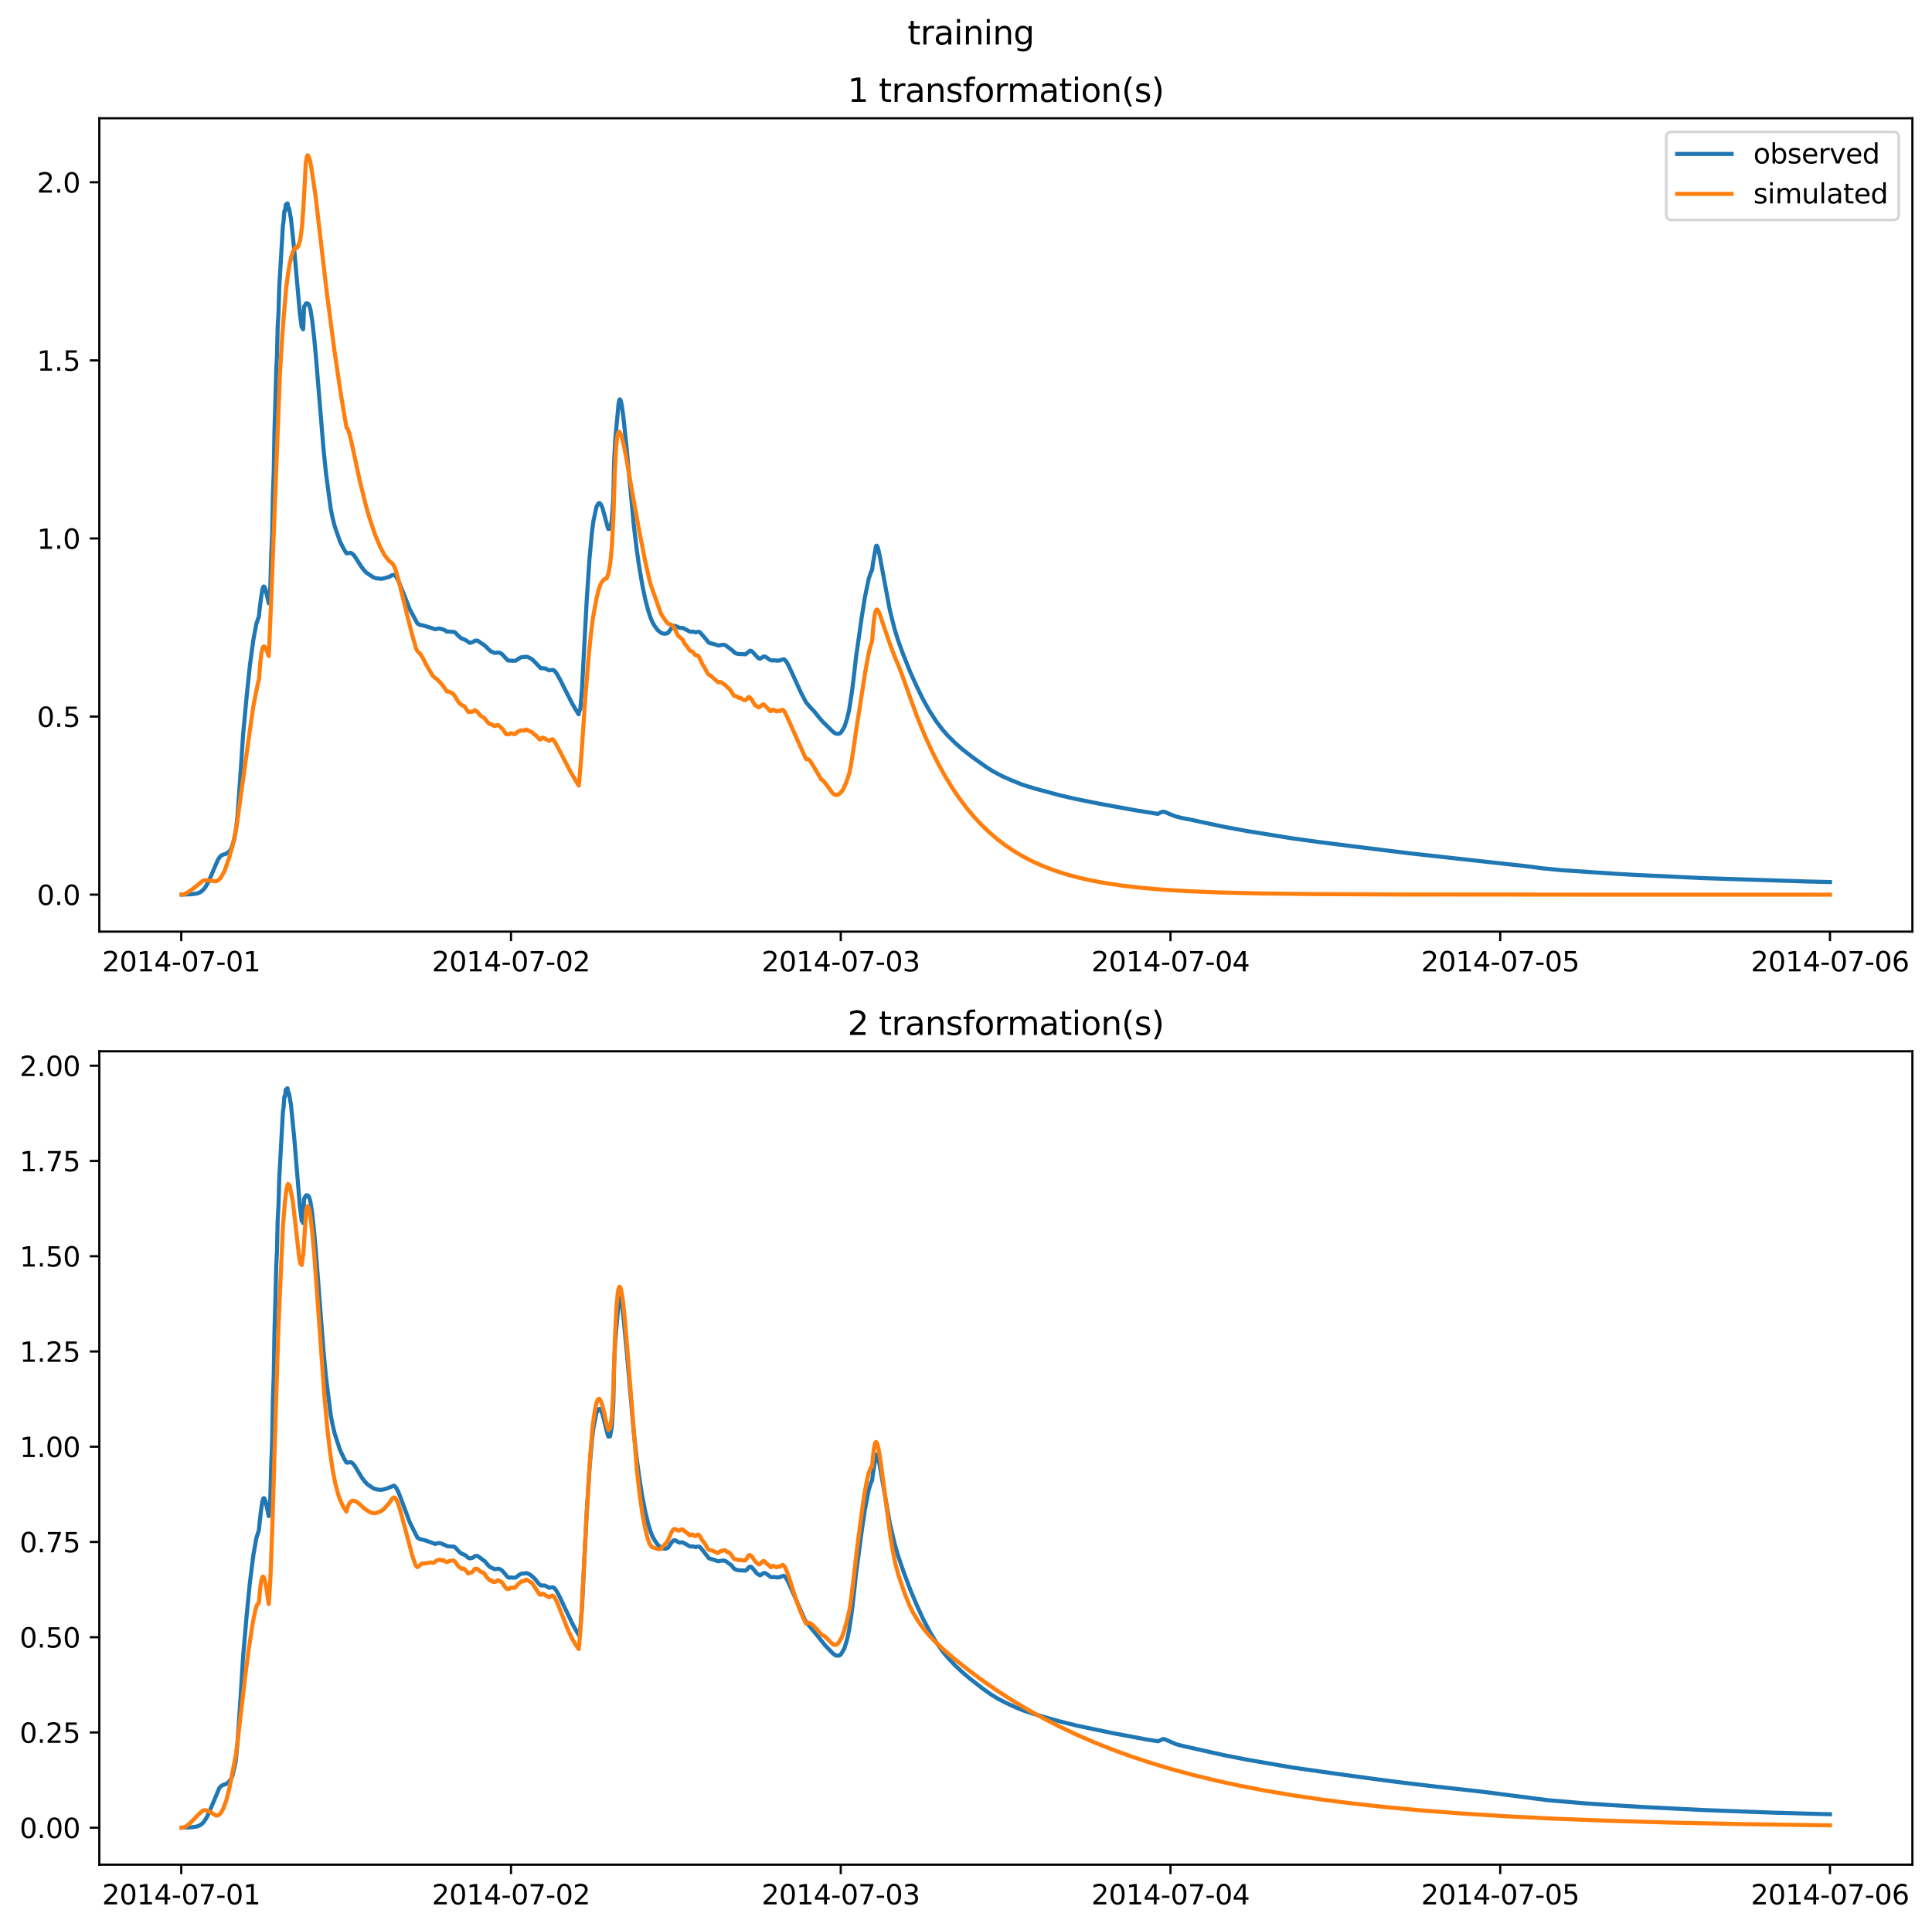 <?xml version="1.0" encoding="utf-8" standalone="no"?>
<!DOCTYPE svg PUBLIC "-//W3C//DTD SVG 1.1//EN"
  "http://www.w3.org/Graphics/SVG/1.1/DTD/svg11.dtd">
<svg xmlns:xlink="http://www.w3.org/1999/xlink" width="709.489pt" height="708.798pt" viewBox="0 0 709.489 708.798" xmlns="http://www.w3.org/2000/svg" version="1.1">
 <defs>
  <style type="text/css">*{stroke-linejoin: round; stroke-linecap: butt}</style>
 </defs>
 <g id="figure_1">
  <g id="patch_1">
   <path d="M 0 708.798 
L 709.489 708.798 
L 709.489 0 
L 0 0 
z
" style="fill: #ffffff"/>
  </g>
  <g id="axes_1">
   <g id="patch_2">
    <path d="M 36.466 342.2 
L 702.289 342.2 
L 702.289 43.44 
L 36.466 43.44 
z
" style="fill: #ffffff"/>
   </g>
   <g id="matplotlib.axis_1">
    <g id="xtick_1">
     <g id="line2d_1">
      <defs>
       <path id="m8af0a91477" d="M 0 0 
L 0 3.5 
" style="stroke: #000000; stroke-width: 0.8"/>
      </defs>
      <g>
       <use xlink:href="#m8af0a91477" x="66.562" y="342.2" style="stroke: #000000; stroke-width: 0.8"/>
      </g>
     </g>
     <g id="text_1">
      <!-- 2014-07-01 -->
      <g transform="translate(37.504 356.798) scale(0.1 -0.1)">
       <defs>
        <path id="DejaVuSans-32" d="M 1228 531 
L 3431 531 
L 3431 0 
L 469 0 
L 469 531 
Q 828 903 1448 1529 
Q 2069 2156 2228 2338 
Q 2531 2678 2651 2914 
Q 2772 3150 2772 3378 
Q 2772 3750 2511 3984 
Q 2250 4219 1831 4219 
Q 1534 4219 1204 4116 
Q 875 4013 500 3803 
L 500 4441 
Q 881 4594 1212 4672 
Q 1544 4750 1819 4750 
Q 2544 4750 2975 4387 
Q 3406 4025 3406 3419 
Q 3406 3131 3298 2873 
Q 3191 2616 2906 2266 
Q 2828 2175 2409 1742 
Q 1991 1309 1228 531 
z
" transform="scale(0.016)"/>
        <path id="DejaVuSans-30" d="M 2034 4250 
Q 1547 4250 1301 3770 
Q 1056 3291 1056 2328 
Q 1056 1369 1301 889 
Q 1547 409 2034 409 
Q 2525 409 2770 889 
Q 3016 1369 3016 2328 
Q 3016 3291 2770 3770 
Q 2525 4250 2034 4250 
z
M 2034 4750 
Q 2819 4750 3233 4129 
Q 3647 3509 3647 2328 
Q 3647 1150 3233 529 
Q 2819 -91 2034 -91 
Q 1250 -91 836 529 
Q 422 1150 422 2328 
Q 422 3509 836 4129 
Q 1250 4750 2034 4750 
z
" transform="scale(0.016)"/>
        <path id="DejaVuSans-31" d="M 794 531 
L 1825 531 
L 1825 4091 
L 703 3866 
L 703 4441 
L 1819 4666 
L 2450 4666 
L 2450 531 
L 3481 531 
L 3481 0 
L 794 0 
L 794 531 
z
" transform="scale(0.016)"/>
        <path id="DejaVuSans-34" d="M 2419 4116 
L 825 1625 
L 2419 1625 
L 2419 4116 
z
M 2253 4666 
L 3047 4666 
L 3047 1625 
L 3713 1625 
L 3713 1100 
L 3047 1100 
L 3047 0 
L 2419 0 
L 2419 1100 
L 313 1100 
L 313 1709 
L 2253 4666 
z
" transform="scale(0.016)"/>
        <path id="DejaVuSans-2d" d="M 313 2009 
L 1997 2009 
L 1997 1497 
L 313 1497 
L 313 2009 
z
" transform="scale(0.016)"/>
        <path id="DejaVuSans-37" d="M 525 4666 
L 3525 4666 
L 3525 4397 
L 1831 0 
L 1172 0 
L 2766 4134 
L 525 4134 
L 525 4666 
z
" transform="scale(0.016)"/>
       </defs>
       <use xlink:href="#DejaVuSans-32"/>
       <use xlink:href="#DejaVuSans-30" x="63.623"/>
       <use xlink:href="#DejaVuSans-31" x="127.246"/>
       <use xlink:href="#DejaVuSans-34" x="190.869"/>
       <use xlink:href="#DejaVuSans-2d" x="254.492"/>
       <use xlink:href="#DejaVuSans-30" x="290.576"/>
       <use xlink:href="#DejaVuSans-37" x="354.199"/>
       <use xlink:href="#DejaVuSans-2d" x="417.822"/>
       <use xlink:href="#DejaVuSans-30" x="453.906"/>
       <use xlink:href="#DejaVuSans-31" x="517.529"/>
      </g>
     </g>
    </g>
    <g id="xtick_2">
     <g id="line2d_2">
      <g>
       <use xlink:href="#m8af0a91477" x="187.655" y="342.2" style="stroke: #000000; stroke-width: 0.8"/>
      </g>
     </g>
     <g id="text_2">
      <!-- 2014-07-02 -->
      <g transform="translate(158.597 356.798) scale(0.1 -0.1)">
       <use xlink:href="#DejaVuSans-32"/>
       <use xlink:href="#DejaVuSans-30" x="63.623"/>
       <use xlink:href="#DejaVuSans-31" x="127.246"/>
       <use xlink:href="#DejaVuSans-34" x="190.869"/>
       <use xlink:href="#DejaVuSans-2d" x="254.492"/>
       <use xlink:href="#DejaVuSans-30" x="290.576"/>
       <use xlink:href="#DejaVuSans-37" x="354.199"/>
       <use xlink:href="#DejaVuSans-2d" x="417.822"/>
       <use xlink:href="#DejaVuSans-30" x="453.906"/>
       <use xlink:href="#DejaVuSans-32" x="517.529"/>
      </g>
     </g>
    </g>
    <g id="xtick_3">
     <g id="line2d_3">
      <g>
       <use xlink:href="#m8af0a91477" x="308.747" y="342.2" style="stroke: #000000; stroke-width: 0.8"/>
      </g>
     </g>
     <g id="text_3">
      <!-- 2014-07-03 -->
      <g transform="translate(279.689 356.798) scale(0.1 -0.1)">
       <defs>
        <path id="DejaVuSans-33" d="M 2597 2516 
Q 3050 2419 3304 2112 
Q 3559 1806 3559 1356 
Q 3559 666 3084 287 
Q 2609 -91 1734 -91 
Q 1441 -91 1130 -33 
Q 819 25 488 141 
L 488 750 
Q 750 597 1062 519 
Q 1375 441 1716 441 
Q 2309 441 2620 675 
Q 2931 909 2931 1356 
Q 2931 1769 2642 2001 
Q 2353 2234 1838 2234 
L 1294 2234 
L 1294 2753 
L 1863 2753 
Q 2328 2753 2575 2939 
Q 2822 3125 2822 3475 
Q 2822 3834 2567 4026 
Q 2313 4219 1838 4219 
Q 1578 4219 1281 4162 
Q 984 4106 628 3988 
L 628 4550 
Q 988 4650 1302 4700 
Q 1616 4750 1894 4750 
Q 2613 4750 3031 4423 
Q 3450 4097 3450 3541 
Q 3450 3153 3228 2886 
Q 3006 2619 2597 2516 
z
" transform="scale(0.016)"/>
       </defs>
       <use xlink:href="#DejaVuSans-32"/>
       <use xlink:href="#DejaVuSans-30" x="63.623"/>
       <use xlink:href="#DejaVuSans-31" x="127.246"/>
       <use xlink:href="#DejaVuSans-34" x="190.869"/>
       <use xlink:href="#DejaVuSans-2d" x="254.492"/>
       <use xlink:href="#DejaVuSans-30" x="290.576"/>
       <use xlink:href="#DejaVuSans-37" x="354.199"/>
       <use xlink:href="#DejaVuSans-2d" x="417.822"/>
       <use xlink:href="#DejaVuSans-30" x="453.906"/>
       <use xlink:href="#DejaVuSans-33" x="517.529"/>
      </g>
     </g>
    </g>
    <g id="xtick_4">
     <g id="line2d_4">
      <g>
       <use xlink:href="#m8af0a91477" x="429.84" y="342.2" style="stroke: #000000; stroke-width: 0.8"/>
      </g>
     </g>
     <g id="text_4">
      <!-- 2014-07-04 -->
      <g transform="translate(400.782 356.798) scale(0.1 -0.1)">
       <use xlink:href="#DejaVuSans-32"/>
       <use xlink:href="#DejaVuSans-30" x="63.623"/>
       <use xlink:href="#DejaVuSans-31" x="127.246"/>
       <use xlink:href="#DejaVuSans-34" x="190.869"/>
       <use xlink:href="#DejaVuSans-2d" x="254.492"/>
       <use xlink:href="#DejaVuSans-30" x="290.576"/>
       <use xlink:href="#DejaVuSans-37" x="354.199"/>
       <use xlink:href="#DejaVuSans-2d" x="417.822"/>
       <use xlink:href="#DejaVuSans-30" x="453.906"/>
       <use xlink:href="#DejaVuSans-34" x="517.529"/>
      </g>
     </g>
    </g>
    <g id="xtick_5">
     <g id="line2d_5">
      <g>
       <use xlink:href="#m8af0a91477" x="550.932" y="342.2" style="stroke: #000000; stroke-width: 0.8"/>
      </g>
     </g>
     <g id="text_5">
      <!-- 2014-07-05 -->
      <g transform="translate(521.874 356.798) scale(0.1 -0.1)">
       <defs>
        <path id="DejaVuSans-35" d="M 691 4666 
L 3169 4666 
L 3169 4134 
L 1269 4134 
L 1269 2991 
Q 1406 3038 1543 3061 
Q 1681 3084 1819 3084 
Q 2600 3084 3056 2656 
Q 3513 2228 3513 1497 
Q 3513 744 3044 326 
Q 2575 -91 1722 -91 
Q 1428 -91 1123 -41 
Q 819 9 494 109 
L 494 744 
Q 775 591 1075 516 
Q 1375 441 1709 441 
Q 2250 441 2565 725 
Q 2881 1009 2881 1497 
Q 2881 1984 2565 2268 
Q 2250 2553 1709 2553 
Q 1456 2553 1204 2497 
Q 953 2441 691 2322 
L 691 4666 
z
" transform="scale(0.016)"/>
       </defs>
       <use xlink:href="#DejaVuSans-32"/>
       <use xlink:href="#DejaVuSans-30" x="63.623"/>
       <use xlink:href="#DejaVuSans-31" x="127.246"/>
       <use xlink:href="#DejaVuSans-34" x="190.869"/>
       <use xlink:href="#DejaVuSans-2d" x="254.492"/>
       <use xlink:href="#DejaVuSans-30" x="290.576"/>
       <use xlink:href="#DejaVuSans-37" x="354.199"/>
       <use xlink:href="#DejaVuSans-2d" x="417.822"/>
       <use xlink:href="#DejaVuSans-30" x="453.906"/>
       <use xlink:href="#DejaVuSans-35" x="517.529"/>
      </g>
     </g>
    </g>
    <g id="xtick_6">
     <g id="line2d_6">
      <g>
       <use xlink:href="#m8af0a91477" x="672.025" y="342.2" style="stroke: #000000; stroke-width: 0.8"/>
      </g>
     </g>
     <g id="text_6">
      <!-- 2014-07-06 -->
      <g transform="translate(642.967 356.798) scale(0.1 -0.1)">
       <defs>
        <path id="DejaVuSans-36" d="M 2113 2584 
Q 1688 2584 1439 2293 
Q 1191 2003 1191 1497 
Q 1191 994 1439 701 
Q 1688 409 2113 409 
Q 2538 409 2786 701 
Q 3034 994 3034 1497 
Q 3034 2003 2786 2293 
Q 2538 2584 2113 2584 
z
M 3366 4563 
L 3366 3988 
Q 3128 4100 2886 4159 
Q 2644 4219 2406 4219 
Q 1781 4219 1451 3797 
Q 1122 3375 1075 2522 
Q 1259 2794 1537 2939 
Q 1816 3084 2150 3084 
Q 2853 3084 3261 2657 
Q 3669 2231 3669 1497 
Q 3669 778 3244 343 
Q 2819 -91 2113 -91 
Q 1303 -91 875 529 
Q 447 1150 447 2328 
Q 447 3434 972 4092 
Q 1497 4750 2381 4750 
Q 2619 4750 2861 4703 
Q 3103 4656 3366 4563 
z
" transform="scale(0.016)"/>
       </defs>
       <use xlink:href="#DejaVuSans-32"/>
       <use xlink:href="#DejaVuSans-30" x="63.623"/>
       <use xlink:href="#DejaVuSans-31" x="127.246"/>
       <use xlink:href="#DejaVuSans-34" x="190.869"/>
       <use xlink:href="#DejaVuSans-2d" x="254.492"/>
       <use xlink:href="#DejaVuSans-30" x="290.576"/>
       <use xlink:href="#DejaVuSans-37" x="354.199"/>
       <use xlink:href="#DejaVuSans-2d" x="417.822"/>
       <use xlink:href="#DejaVuSans-30" x="453.906"/>
       <use xlink:href="#DejaVuSans-36" x="517.529"/>
      </g>
     </g>
    </g>
   </g>
   <g id="matplotlib.axis_2">
    <g id="ytick_1">
     <g id="line2d_7">
      <defs>
       <path id="mcfc450e995" d="M 0 0 
L -3.5 0 
" style="stroke: #000000; stroke-width: 0.8"/>
      </defs>
      <g>
       <use xlink:href="#mcfc450e995" x="36.466" y="328.62" style="stroke: #000000; stroke-width: 0.8"/>
      </g>
     </g>
     <g id="text_7">
      <!-- 0.0 -->
      <g transform="translate(13.562 332.419) scale(0.1 -0.1)">
       <defs>
        <path id="DejaVuSans-2e" d="M 684 794 
L 1344 794 
L 1344 0 
L 684 0 
L 684 794 
z
" transform="scale(0.016)"/>
       </defs>
       <use xlink:href="#DejaVuSans-30"/>
       <use xlink:href="#DejaVuSans-2e" x="63.623"/>
       <use xlink:href="#DejaVuSans-30" x="95.41"/>
      </g>
     </g>
    </g>
    <g id="ytick_2">
     <g id="line2d_8">
      <g>
       <use xlink:href="#mcfc450e995" x="36.466" y="263.202" style="stroke: #000000; stroke-width: 0.8"/>
      </g>
     </g>
     <g id="text_8">
      <!-- 0.5 -->
      <g transform="translate(13.562 267.002) scale(0.1 -0.1)">
       <use xlink:href="#DejaVuSans-30"/>
       <use xlink:href="#DejaVuSans-2e" x="63.623"/>
       <use xlink:href="#DejaVuSans-35" x="95.41"/>
      </g>
     </g>
    </g>
    <g id="ytick_3">
     <g id="line2d_9">
      <g>
       <use xlink:href="#mcfc450e995" x="36.466" y="197.785" style="stroke: #000000; stroke-width: 0.8"/>
      </g>
     </g>
     <g id="text_9">
      <!-- 1.0 -->
      <g transform="translate(13.562 201.584) scale(0.1 -0.1)">
       <use xlink:href="#DejaVuSans-31"/>
       <use xlink:href="#DejaVuSans-2e" x="63.623"/>
       <use xlink:href="#DejaVuSans-30" x="95.41"/>
      </g>
     </g>
    </g>
    <g id="ytick_4">
     <g id="line2d_10">
      <g>
       <use xlink:href="#mcfc450e995" x="36.466" y="132.367" style="stroke: #000000; stroke-width: 0.8"/>
      </g>
     </g>
     <g id="text_10">
      <!-- 1.5 -->
      <g transform="translate(13.562 136.166) scale(0.1 -0.1)">
       <use xlink:href="#DejaVuSans-31"/>
       <use xlink:href="#DejaVuSans-2e" x="63.623"/>
       <use xlink:href="#DejaVuSans-35" x="95.41"/>
      </g>
     </g>
    </g>
    <g id="ytick_5">
     <g id="line2d_11">
      <g>
       <use xlink:href="#mcfc450e995" x="36.466" y="66.95" style="stroke: #000000; stroke-width: 0.8"/>
      </g>
     </g>
     <g id="text_11">
      <!-- 2.0 -->
      <g transform="translate(13.562 70.749) scale(0.1 -0.1)">
       <use xlink:href="#DejaVuSans-32"/>
       <use xlink:href="#DejaVuSans-2e" x="63.623"/>
       <use xlink:href="#DejaVuSans-30" x="95.41"/>
      </g>
     </g>
    </g>
   </g>
   <g id="line2d_12">
    <path d="M 66.73 328.607 
L 70.43 328.466 
L 72.196 328.227 
L 73.205 327.89 
L 74.046 327.375 
L 74.803 326.667 
L 75.56 325.654 
L 76.401 324.159 
L 77.494 321.723 
L 80.017 315.834 
L 80.774 314.709 
L 81.446 314.132 
L 82.203 313.835 
L 82.96 313.644 
L 83.296 313.38 
L 83.633 313.191 
L 83.969 312.917 
L 84.137 312.833 
L 84.558 312.237 
L 84.81 311.986 
L 86.071 308.196 
L 86.744 304.084 
L 87.249 299.258 
L 88.426 282.665 
L 89.267 269.896 
L 90.612 255.445 
L 91.706 244.925 
L 93.051 234.94 
L 94.144 229.147 
L 94.817 227.16 
L 95.069 226.523 
L 95.322 223.988 
L 95.826 219.882 
L 96.331 216.684 
L 96.667 215.615 
L 96.919 215.417 
L 97.088 215.533 
L 97.424 216.272 
L 98.013 218.615 
L 98.685 221.599 
L 98.853 219.163 
L 99.022 218.427 
L 99.19 216.85 
L 99.274 215.159 
L 99.61 203.782 
L 99.947 195.96 
L 100.199 182.169 
L 100.535 173.022 
L 100.788 158.465 
L 101.208 144.681 
L 101.46 135.288 
L 101.713 130.71 
L 101.965 120.182 
L 102.301 114.377 
L 102.554 105.431 
L 103.899 82.749 
L 104.151 81.14 
L 104.404 77.658 
L 104.488 77.407 
L 104.572 77.497 
L 104.656 77.538 
L 104.74 77.118 
L 104.908 75.353 
L 104.992 75.095 
L 105.076 75.149 
L 105.244 75.753 
L 105.329 75.627 
L 105.497 74.696 
L 105.581 74.703 
L 105.833 75.96 
L 106.001 76.754 
L 106.169 76.527 
L 106.338 77.566 
L 106.674 79.423 
L 106.842 80.25 
L 108.104 92.273 
L 110.122 115.215 
L 110.795 120.209 
L 110.879 119.644 
L 110.963 119.684 
L 111.215 120.532 
L 111.299 120.958 
L 111.383 120.305 
L 111.635 113.118 
L 111.804 112.309 
L 111.972 112.257 
L 112.392 111.455 
L 112.476 111.544 
L 112.645 111.598 
L 112.813 111.42 
L 113.065 111.545 
L 113.317 111.762 
L 113.57 112.183 
L 113.822 113.022 
L 114.074 114.085 
L 114.663 117.843 
L 115.42 124.55 
L 116.008 130.882 
L 118.783 164.715 
L 119.708 173.857 
L 121.474 186.999 
L 122.063 189.887 
L 122.904 193.279 
L 124.838 198.819 
L 126.183 201.528 
L 127.192 203.207 
L 127.361 203.072 
L 127.697 203.251 
L 128.37 203.1 
L 128.79 203.082 
L 129.295 203.312 
L 130.052 204.058 
L 131.229 205.855 
L 132.49 207.87 
L 133.499 209.209 
L 134.424 210.259 
L 137.031 212.023 
L 138.124 212.395 
L 139.049 212.509 
L 139.89 212.61 
L 140.227 212.557 
L 140.647 212.496 
L 141.74 212.231 
L 142.077 212.111 
L 142.918 211.892 
L 143.254 211.684 
L 143.59 211.516 
L 143.927 211.311 
L 144.6 211.158 
L 145.02 211.357 
L 145.525 211.934 
L 146.197 213.146 
L 147.122 215.316 
L 150.486 223.794 
L 153.261 228.977 
L 154.27 229.575 
L 154.775 229.621 
L 155.784 229.848 
L 159.904 231.136 
L 160.745 230.911 
L 161.67 230.909 
L 162.175 231.096 
L 162.595 231.165 
L 163.352 231.49 
L 164.109 231.991 
L 164.445 231.993 
L 164.95 232.001 
L 166.8 232.127 
L 167.388 232.543 
L 168.145 233.392 
L 168.566 233.786 
L 169.491 234.536 
L 169.743 234.59 
L 171.004 235.118 
L 172.434 236.105 
L 172.686 236.124 
L 173.864 235.739 
L 174.284 235.432 
L 174.789 235.263 
L 175.545 235.395 
L 176.134 235.829 
L 176.807 236.352 
L 177.227 236.549 
L 178.152 237.233 
L 180.086 239.124 
L 181.684 239.856 
L 182.02 239.812 
L 182.357 239.776 
L 182.777 239.672 
L 183.282 239.704 
L 184.207 240.166 
L 184.796 240.728 
L 186.477 242.595 
L 187.823 242.681 
L 188.496 242.72 
L 189.252 242.705 
L 189.589 242.575 
L 190.261 242.065 
L 191.102 241.534 
L 191.859 241.342 
L 192.616 241.316 
L 192.952 241.234 
L 193.709 241.277 
L 195.055 241.951 
L 195.559 242.315 
L 196.989 243.764 
L 198.587 245.473 
L 198.923 245.42 
L 200.268 245.537 
L 201.614 246.249 
L 201.866 246.175 
L 202.371 246.13 
L 202.959 246.06 
L 203.38 246.206 
L 203.884 246.653 
L 204.557 247.603 
L 205.65 249.555 
L 207.08 252.415 
L 210.107 258.396 
L 210.948 259.86 
L 212.462 262.36 
L 212.546 262.276 
L 212.714 260.986 
L 213.05 260.65 
L 213.135 260.221 
L 213.555 255.191 
L 213.723 253.135 
L 214.228 243.538 
L 215.489 219.972 
L 216.498 204.964 
L 217.423 195.109 
L 217.928 191.347 
L 219.021 186.226 
L 219.694 184.968 
L 220.198 184.784 
L 220.787 185.447 
L 221.291 186.713 
L 222.132 189.825 
L 223.141 193.634 
L 223.394 194.316 
L 223.562 194.139 
L 223.898 194.253 
L 223.982 194.268 
L 224.066 194.136 
L 224.319 192.823 
L 224.655 191.202 
L 224.991 186.566 
L 225.244 182.17 
L 225.496 170.112 
L 225.916 161.718 
L 227.178 148.068 
L 227.43 146.945 
L 227.598 146.697 
L 227.767 146.772 
L 228.019 147.428 
L 228.355 149.02 
L 228.944 153.268 
L 230.121 164.653 
L 232.728 192.721 
L 233.821 201.844 
L 234.662 207.708 
L 235.839 214.713 
L 236.933 219.983 
L 238.026 224.236 
L 239.035 227.271 
L 239.708 228.753 
L 240.464 230.013 
L 241.558 231.478 
L 242.903 232.561 
L 243.828 232.758 
L 244.417 232.77 
L 244.669 232.702 
L 245.089 232.567 
L 245.258 232.492 
L 245.762 231.899 
L 246.351 231.031 
L 247.36 229.94 
L 247.865 229.878 
L 248.369 230.102 
L 249.715 230.661 
L 250.303 230.612 
L 250.808 230.674 
L 251.649 231.149 
L 252.237 231.402 
L 252.91 231.801 
L 253.162 231.929 
L 253.499 232.052 
L 253.751 232.059 
L 254.171 231.984 
L 254.676 232.032 
L 255.517 232.292 
L 255.853 232.131 
L 256.694 232.053 
L 257.115 232.296 
L 257.703 232.991 
L 258.376 233.776 
L 259.301 234.858 
L 260.226 235.997 
L 260.478 236.166 
L 262.412 236.652 
L 263.926 237.133 
L 264.178 237.043 
L 265.356 236.825 
L 266.028 236.881 
L 266.617 237.151 
L 268.972 238.932 
L 269.813 239.768 
L 270.149 239.96 
L 270.99 240.176 
L 271.326 240.234 
L 271.663 240.222 
L 273.765 240.34 
L 275.447 238.997 
L 275.951 239.123 
L 276.456 239.577 
L 278.558 241.822 
L 278.894 241.874 
L 279.147 241.954 
L 279.483 241.749 
L 279.819 241.551 
L 280.324 241.207 
L 280.744 241.133 
L 281.249 241.305 
L 282.679 242.367 
L 282.931 242.45 
L 283.435 242.622 
L 283.856 242.547 
L 284.529 242.555 
L 285.285 242.672 
L 285.622 242.643 
L 286.379 242.614 
L 286.715 242.388 
L 287.892 242.157 
L 288.313 242.454 
L 288.817 243.095 
L 289.574 244.445 
L 291.34 248.273 
L 294.199 254.531 
L 296.049 258.067 
L 296.386 258.423 
L 297.311 259.531 
L 299.077 261.403 
L 301.095 263.906 
L 302.188 265.153 
L 305.972 268.865 
L 306.981 269.504 
L 308.158 269.522 
L 308.663 269.179 
L 308.915 268.936 
L 310.093 267.014 
L 311.102 263.902 
L 311.774 260.98 
L 312.111 258.951 
L 312.952 253.434 
L 313.624 247.91 
L 314.381 241.233 
L 316.484 226.497 
L 317.24 221.826 
L 317.577 219.578 
L 319.006 212.66 
L 319.847 210.12 
L 320.268 209.433 
L 320.52 207.254 
L 321.697 200.588 
L 321.95 200.43 
L 322.118 200.592 
L 322.37 201.171 
L 322.79 202.852 
L 323.295 205.444 
L 326.743 223.974 
L 328.509 231.044 
L 329.77 235.101 
L 331.62 240.229 
L 334.311 246.955 
L 336.582 252.007 
L 338.852 256.68 
L 341.207 260.905 
L 343.729 264.849 
L 346.168 268.084 
L 348.102 270.267 
L 350.793 272.936 
L 353.316 275.143 
L 357.184 278.172 
L 362.23 281.782 
L 364.836 283.416 
L 368.032 285.105 
L 371.227 286.522 
L 375.684 288.316 
L 379.973 289.637 
L 389.475 292.196 
L 395.278 293.527 
L 404.444 295.361 
L 416.974 297.632 
L 425.215 298.955 
L 425.719 298.681 
L 426.644 298.208 
L 427.317 298.165 
L 428.074 298.359 
L 429.755 299.114 
L 431.521 299.814 
L 433.624 300.383 
L 437.324 301.092 
L 442.117 302.134 
L 449.517 303.71 
L 458.095 305.283 
L 474.661 307.957 
L 484.163 309.265 
L 496.104 310.775 
L 517.295 313.394 
L 560.434 318.167 
L 565.985 318.894 
L 573.132 319.601 
L 592.978 320.938 
L 600.715 321.375 
L 625.438 322.546 
L 663.195 323.774 
L 672.025 323.987 
L 672.025 323.987 
" clip-path="url(#pa0a55ef639)" style="fill: none; stroke: #1f77b4; stroke-width: 1.5; stroke-linecap: square"/>
   </g>
   <g id="line2d_13">
    <path d="M 66.73 328.61 
L 67.487 328.525 
L 68.496 328.063 
L 69.589 327.334 
L 70.178 326.924 
L 70.851 326.433 
L 74.551 323.501 
L 75.224 323.331 
L 76.149 323.326 
L 77.915 323.585 
L 79.26 323.722 
L 79.596 323.618 
L 80.185 323.291 
L 80.858 322.618 
L 81.362 321.904 
L 82.54 319.728 
L 84.221 314.875 
L 84.726 313.039 
L 84.894 312.509 
L 85.399 310.581 
L 86.66 304.735 
L 87.165 301.485 
L 91.958 266.872 
L 92.21 265.092 
L 93.051 259.32 
L 94.481 252.091 
L 95.153 249.27 
L 95.574 243.497 
L 96.078 239.462 
L 96.499 237.887 
L 96.835 237.437 
L 97.088 237.465 
L 97.424 237.842 
L 97.928 238.878 
L 98.685 240.946 
L 98.853 237.845 
L 99.61 219.702 
L 102.806 137.112 
L 103.731 122.327 
L 104.151 116.941 
L 105.076 105.907 
L 105.917 99.492 
L 106.085 98.731 
L 106.422 96.614 
L 106.674 95.762 
L 107.01 94.081 
L 107.263 93.504 
L 107.515 92.432 
L 108.272 91.146 
L 108.356 91.211 
L 108.776 90.679 
L 108.945 90.895 
L 109.029 91.086 
L 109.113 90.992 
L 109.365 90.331 
L 109.533 90.287 
L 109.617 90.361 
L 109.785 89.554 
L 110.122 88.467 
L 110.206 88.4 
L 110.879 83.501 
L 111.299 77.813 
L 111.383 77.124 
L 112.308 59.754 
L 112.645 57.834 
L 112.981 57.02 
L 113.149 57.129 
L 113.654 58.286 
L 114.326 61.486 
L 115.84 71.664 
L 117.27 83.954 
L 119.961 107.049 
L 122.736 128.276 
L 124.67 141.521 
L 126.183 150.98 
L 127.277 157.148 
L 127.445 157.195 
L 127.697 157.553 
L 128.202 158.875 
L 129.043 162.28 
L 129.968 166.545 
L 131.986 175.991 
L 134.172 184.906 
L 135.602 190.017 
L 137.704 196.32 
L 139.554 200.756 
L 141.068 203.67 
L 143.002 206.196 
L 143.254 206.293 
L 143.675 206.657 
L 143.927 206.781 
L 144.6 207.683 
L 145.356 209.589 
L 146.281 212.791 
L 148.131 220.307 
L 151.159 232.428 
L 152.756 238.115 
L 153.345 239.247 
L 153.681 239.584 
L 153.934 239.799 
L 154.27 240.11 
L 155.447 241.977 
L 156.372 243.919 
L 158.391 247.329 
L 158.895 248.2 
L 159.484 248.789 
L 160.409 249.402 
L 161.166 250.197 
L 161.502 250.511 
L 162.763 252.045 
L 163.268 252.755 
L 163.941 253.756 
L 164.193 254.046 
L 164.445 253.943 
L 165.034 254.11 
L 165.959 254.628 
L 166.211 254.696 
L 166.632 255.119 
L 167.052 255.709 
L 168.566 258.201 
L 169.154 258.658 
L 169.743 259.138 
L 170.079 259.149 
L 170.668 259.586 
L 171.509 260.85 
L 172.014 261.55 
L 172.266 261.422 
L 173.107 261.483 
L 173.275 261.502 
L 173.611 261.308 
L 173.864 261.27 
L 174.2 260.91 
L 174.536 260.919 
L 174.873 261.192 
L 175.125 261.369 
L 175.461 261.615 
L 176.05 262.412 
L 176.386 262.814 
L 177.9 263.803 
L 179.414 265.662 
L 180.002 265.998 
L 180.339 265.96 
L 180.759 266.242 
L 181.18 266.54 
L 181.516 266.594 
L 181.768 266.688 
L 182.105 266.492 
L 182.441 266.393 
L 182.777 266.301 
L 183.198 266.504 
L 184.711 268.004 
L 185.889 269.69 
L 186.141 269.678 
L 187.15 269.631 
L 187.486 269.345 
L 187.907 269.344 
L 188.243 269.485 
L 188.496 269.551 
L 188.832 269.645 
L 189 269.671 
L 189.336 269.42 
L 189.589 269.328 
L 189.925 268.897 
L 190.682 268.539 
L 190.85 268.524 
L 191.186 268.27 
L 191.859 268.273 
L 192.112 268.302 
L 192.448 268.371 
L 192.616 268.375 
L 192.952 268.03 
L 193.373 267.988 
L 193.709 268.189 
L 193.962 268.316 
L 194.298 268.495 
L 194.55 268.596 
L 194.887 268.741 
L 195.139 268.844 
L 195.475 269.012 
L 195.98 269.571 
L 196.316 269.867 
L 196.652 270.007 
L 197.325 270.646 
L 198.166 271.629 
L 198.502 271.587 
L 198.671 271.533 
L 199.007 271.061 
L 199.343 270.925 
L 199.68 271.028 
L 200.689 271.626 
L 201.698 272.152 
L 202.034 271.785 
L 202.875 271.528 
L 203.296 271.879 
L 203.884 272.724 
L 205.062 274.92 
L 209.603 283.642 
L 212.209 288.051 
L 212.546 288.568 
L 212.714 287.026 
L 213.471 277.931 
L 214.396 264.391 
L 214.816 257.838 
L 215.657 247.467 
L 216.078 242.355 
L 216.33 239.561 
L 217.003 232.895 
L 217.76 226.822 
L 219.105 219.627 
L 219.273 219.008 
L 219.61 217.478 
L 220.03 216.031 
L 220.619 214.435 
L 220.955 213.897 
L 221.123 213.734 
L 221.46 213.164 
L 221.712 213.032 
L 221.964 212.67 
L 222.721 212.412 
L 222.805 212.472 
L 222.973 211.914 
L 223.31 211.023 
L 223.394 210.915 
L 224.151 206.527 
L 224.571 201.997 
L 224.739 199.988 
L 225.16 191.794 
L 225.328 188.158 
L 225.748 173.855 
L 226.253 164.217 
L 226.673 160.325 
L 227.01 158.977 
L 227.346 158.58 
L 227.514 158.662 
L 227.935 159.401 
L 228.439 160.988 
L 229.112 163.709 
L 229.869 167.461 
L 231.803 178.662 
L 234.494 193.744 
L 236.933 206.152 
L 238.362 212.533 
L 239.119 215.237 
L 239.623 216.657 
L 242.735 225.42 
L 242.987 225.846 
L 243.408 226.5 
L 244.921 228.718 
L 245.51 229.147 
L 245.762 229.285 
L 245.93 229.384 
L 246.183 229.314 
L 246.939 229.718 
L 247.78 230.987 
L 248.79 233.15 
L 249.042 233.538 
L 249.799 234.207 
L 250.555 234.795 
L 251.06 235.701 
L 251.48 236.482 
L 251.817 236.891 
L 252.153 237.25 
L 252.574 237.859 
L 253.33 238.981 
L 253.919 239.19 
L 254.171 239.257 
L 254.592 239.732 
L 255.181 240.489 
L 255.685 240.737 
L 255.937 240.657 
L 256.274 240.82 
L 256.61 241.207 
L 257.283 242.5 
L 258.124 244.333 
L 258.544 244.831 
L 259.133 245.965 
L 259.974 247.535 
L 260.646 248.031 
L 260.899 248.124 
L 263.085 250.036 
L 263.59 250.529 
L 263.842 250.541 
L 264.094 250.632 
L 264.347 250.522 
L 264.935 250.674 
L 266.533 251.823 
L 267.374 252.681 
L 267.794 253.002 
L 268.383 253.778 
L 269.056 254.832 
L 269.644 255.642 
L 269.981 255.694 
L 270.233 255.732 
L 270.569 255.838 
L 271.326 256.372 
L 271.578 256.243 
L 271.915 256.339 
L 272.251 256.557 
L 272.672 256.916 
L 273.008 257.092 
L 273.176 257.184 
L 273.428 257.128 
L 273.765 257.193 
L 274.101 256.824 
L 274.353 256.681 
L 274.69 256.141 
L 275.026 256.019 
L 275.278 256.122 
L 275.951 256.809 
L 276.624 257.937 
L 277.297 259.086 
L 277.549 259.184 
L 278.39 259.663 
L 278.642 259.833 
L 278.979 259.622 
L 279.231 259.56 
L 279.567 259.104 
L 280.408 258.699 
L 280.744 258.956 
L 281.838 260.138 
L 282.174 260.378 
L 282.679 261.07 
L 282.847 261.239 
L 283.099 261.111 
L 283.435 261.093 
L 283.772 260.71 
L 284.108 260.675 
L 284.445 260.885 
L 284.781 261.108 
L 285.117 261.268 
L 285.285 261.317 
L 285.622 261.067 
L 286.21 261.123 
L 286.463 261.205 
L 286.799 260.856 
L 287.472 260.748 
L 287.808 261.033 
L 288.313 261.801 
L 289.154 263.552 
L 295.713 278.226 
L 296.133 278.924 
L 296.47 278.768 
L 296.806 278.843 
L 297.227 279.181 
L 297.899 280.063 
L 299.245 282.312 
L 301.599 286.305 
L 302.02 286.513 
L 302.608 287.072 
L 303.617 288.408 
L 305.804 291.386 
L 306.477 291.888 
L 306.897 292.011 
L 307.065 292.055 
L 307.402 291.975 
L 307.654 291.956 
L 307.99 291.709 
L 308.243 291.588 
L 308.663 291.121 
L 308.915 290.943 
L 309.336 290.333 
L 309.504 290.117 
L 309.924 289.292 
L 310.093 289.002 
L 310.513 287.977 
L 310.681 287.62 
L 311.102 286.406 
L 311.27 285.984 
L 311.69 284.591 
L 311.943 283.884 
L 312.363 281.664 
L 312.531 280.842 
L 312.952 278.107 
L 313.12 277.146 
L 313.54 274.182 
L 313.709 273.166 
L 314.129 270.123 
L 314.381 268.324 
L 314.802 265.638 
L 314.97 264.722 
L 315.39 261.905 
L 315.559 260.955 
L 315.979 258.089 
L 316.147 257.132 
L 316.568 254.271 
L 316.736 253.322 
L 317.156 250.494 
L 317.324 249.563 
L 317.745 246.785 
L 318.081 244.97 
L 318.754 241.198 
L 319.427 238.086 
L 320.184 235.748 
L 320.268 235.616 
L 320.52 232.199 
L 320.94 227.769 
L 321.361 225.153 
L 321.697 224.182 
L 321.95 223.895 
L 322.202 223.944 
L 322.538 224.391 
L 323.127 225.741 
L 324.809 230.748 
L 327.331 238.03 
L 328.845 241.925 
L 330.106 244.867 
L 331.116 247.532 
L 336.666 262.959 
L 339.441 269.757 
L 341.963 275.35 
L 344.486 280.412 
L 347.009 284.993 
L 349.616 289.27 
L 352.223 293.128 
L 354.914 296.714 
L 357.605 299.937 
L 360.38 302.921 
L 363.239 305.67 
L 366.182 308.194 
L 369.209 310.501 
L 372.405 312.653 
L 375.684 314.597 
L 379.132 316.386 
L 382.832 318.053 
L 386.784 319.583 
L 390.989 320.968 
L 395.53 322.227 
L 400.491 323.367 
L 405.957 324.389 
L 412.012 325.291 
L 418.908 326.086 
L 426.812 326.767 
L 436.146 327.339 
L 447.499 327.803 
L 461.963 328.159 
L 481.808 328.41 
L 513.175 328.559 
L 583.139 328.616 
L 672.025 328.62 
L 672.025 328.62 
" clip-path="url(#pa0a55ef639)" style="fill: none; stroke: #ff7f0e; stroke-width: 1.5; stroke-linecap: square"/>
   </g>
   <g id="patch_3">
    <path d="M 36.466 342.2 
L 36.466 43.44 
" style="fill: none; stroke: #000000; stroke-width: 0.8; stroke-linejoin: miter; stroke-linecap: square"/>
   </g>
   <g id="patch_4">
    <path d="M 702.289 342.2 
L 702.289 43.44 
" style="fill: none; stroke: #000000; stroke-width: 0.8; stroke-linejoin: miter; stroke-linecap: square"/>
   </g>
   <g id="patch_5">
    <path d="M 36.466 342.2 
L 702.289 342.2 
" style="fill: none; stroke: #000000; stroke-width: 0.8; stroke-linejoin: miter; stroke-linecap: square"/>
   </g>
   <g id="patch_6">
    <path d="M 36.466 43.44 
L 702.289 43.44 
" style="fill: none; stroke: #000000; stroke-width: 0.8; stroke-linejoin: miter; stroke-linecap: square"/>
   </g>
   <g id="text_12">
    <!-- 1 transformation(s) -->
    <g transform="translate(311.263 37.44) scale(0.12 -0.12)">
     <defs>
      <path id="DejaVuSans-20" transform="scale(0.016)"/>
      <path id="DejaVuSans-74" d="M 1172 4494 
L 1172 3500 
L 2356 3500 
L 2356 3053 
L 1172 3053 
L 1172 1153 
Q 1172 725 1289 603 
Q 1406 481 1766 481 
L 2356 481 
L 2356 0 
L 1766 0 
Q 1100 0 847 248 
Q 594 497 594 1153 
L 594 3053 
L 172 3053 
L 172 3500 
L 594 3500 
L 594 4494 
L 1172 4494 
z
" transform="scale(0.016)"/>
      <path id="DejaVuSans-72" d="M 2631 2963 
Q 2534 3019 2420 3045 
Q 2306 3072 2169 3072 
Q 1681 3072 1420 2755 
Q 1159 2438 1159 1844 
L 1159 0 
L 581 0 
L 581 3500 
L 1159 3500 
L 1159 2956 
Q 1341 3275 1631 3429 
Q 1922 3584 2338 3584 
Q 2397 3584 2469 3576 
Q 2541 3569 2628 3553 
L 2631 2963 
z
" transform="scale(0.016)"/>
      <path id="DejaVuSans-61" d="M 2194 1759 
Q 1497 1759 1228 1600 
Q 959 1441 959 1056 
Q 959 750 1161 570 
Q 1363 391 1709 391 
Q 2188 391 2477 730 
Q 2766 1069 2766 1631 
L 2766 1759 
L 2194 1759 
z
M 3341 1997 
L 3341 0 
L 2766 0 
L 2766 531 
Q 2569 213 2275 61 
Q 1981 -91 1556 -91 
Q 1019 -91 701 211 
Q 384 513 384 1019 
Q 384 1609 779 1909 
Q 1175 2209 1959 2209 
L 2766 2209 
L 2766 2266 
Q 2766 2663 2505 2880 
Q 2244 3097 1772 3097 
Q 1472 3097 1187 3025 
Q 903 2953 641 2809 
L 641 3341 
Q 956 3463 1253 3523 
Q 1550 3584 1831 3584 
Q 2591 3584 2966 3190 
Q 3341 2797 3341 1997 
z
" transform="scale(0.016)"/>
      <path id="DejaVuSans-6e" d="M 3513 2113 
L 3513 0 
L 2938 0 
L 2938 2094 
Q 2938 2591 2744 2837 
Q 2550 3084 2163 3084 
Q 1697 3084 1428 2787 
Q 1159 2491 1159 1978 
L 1159 0 
L 581 0 
L 581 3500 
L 1159 3500 
L 1159 2956 
Q 1366 3272 1645 3428 
Q 1925 3584 2291 3584 
Q 2894 3584 3203 3211 
Q 3513 2838 3513 2113 
z
" transform="scale(0.016)"/>
      <path id="DejaVuSans-73" d="M 2834 3397 
L 2834 2853 
Q 2591 2978 2328 3040 
Q 2066 3103 1784 3103 
Q 1356 3103 1142 2972 
Q 928 2841 928 2578 
Q 928 2378 1081 2264 
Q 1234 2150 1697 2047 
L 1894 2003 
Q 2506 1872 2764 1633 
Q 3022 1394 3022 966 
Q 3022 478 2636 193 
Q 2250 -91 1575 -91 
Q 1294 -91 989 -36 
Q 684 19 347 128 
L 347 722 
Q 666 556 975 473 
Q 1284 391 1588 391 
Q 1994 391 2212 530 
Q 2431 669 2431 922 
Q 2431 1156 2273 1281 
Q 2116 1406 1581 1522 
L 1381 1569 
Q 847 1681 609 1914 
Q 372 2147 372 2553 
Q 372 3047 722 3315 
Q 1072 3584 1716 3584 
Q 2034 3584 2315 3537 
Q 2597 3491 2834 3397 
z
" transform="scale(0.016)"/>
      <path id="DejaVuSans-66" d="M 2375 4863 
L 2375 4384 
L 1825 4384 
Q 1516 4384 1395 4259 
Q 1275 4134 1275 3809 
L 1275 3500 
L 2222 3500 
L 2222 3053 
L 1275 3053 
L 1275 0 
L 697 0 
L 697 3053 
L 147 3053 
L 147 3500 
L 697 3500 
L 697 3744 
Q 697 4328 969 4595 
Q 1241 4863 1831 4863 
L 2375 4863 
z
" transform="scale(0.016)"/>
      <path id="DejaVuSans-6f" d="M 1959 3097 
Q 1497 3097 1228 2736 
Q 959 2375 959 1747 
Q 959 1119 1226 758 
Q 1494 397 1959 397 
Q 2419 397 2687 759 
Q 2956 1122 2956 1747 
Q 2956 2369 2687 2733 
Q 2419 3097 1959 3097 
z
M 1959 3584 
Q 2709 3584 3137 3096 
Q 3566 2609 3566 1747 
Q 3566 888 3137 398 
Q 2709 -91 1959 -91 
Q 1206 -91 779 398 
Q 353 888 353 1747 
Q 353 2609 779 3096 
Q 1206 3584 1959 3584 
z
" transform="scale(0.016)"/>
      <path id="DejaVuSans-6d" d="M 3328 2828 
Q 3544 3216 3844 3400 
Q 4144 3584 4550 3584 
Q 5097 3584 5394 3201 
Q 5691 2819 5691 2113 
L 5691 0 
L 5113 0 
L 5113 2094 
Q 5113 2597 4934 2840 
Q 4756 3084 4391 3084 
Q 3944 3084 3684 2787 
Q 3425 2491 3425 1978 
L 3425 0 
L 2847 0 
L 2847 2094 
Q 2847 2600 2669 2842 
Q 2491 3084 2119 3084 
Q 1678 3084 1418 2786 
Q 1159 2488 1159 1978 
L 1159 0 
L 581 0 
L 581 3500 
L 1159 3500 
L 1159 2956 
Q 1356 3278 1631 3431 
Q 1906 3584 2284 3584 
Q 2666 3584 2933 3390 
Q 3200 3197 3328 2828 
z
" transform="scale(0.016)"/>
      <path id="DejaVuSans-69" d="M 603 3500 
L 1178 3500 
L 1178 0 
L 603 0 
L 603 3500 
z
M 603 4863 
L 1178 4863 
L 1178 4134 
L 603 4134 
L 603 4863 
z
" transform="scale(0.016)"/>
      <path id="DejaVuSans-28" d="M 1984 4856 
Q 1566 4138 1362 3434 
Q 1159 2731 1159 2009 
Q 1159 1288 1364 580 
Q 1569 -128 1984 -844 
L 1484 -844 
Q 1016 -109 783 600 
Q 550 1309 550 2009 
Q 550 2706 781 3412 
Q 1013 4119 1484 4856 
L 1984 4856 
z
" transform="scale(0.016)"/>
      <path id="DejaVuSans-29" d="M 513 4856 
L 1013 4856 
Q 1481 4119 1714 3412 
Q 1947 2706 1947 2009 
Q 1947 1309 1714 600 
Q 1481 -109 1013 -844 
L 513 -844 
Q 928 -128 1133 580 
Q 1338 1288 1338 2009 
Q 1338 2731 1133 3434 
Q 928 4138 513 4856 
z
" transform="scale(0.016)"/>
     </defs>
     <use xlink:href="#DejaVuSans-31"/>
     <use xlink:href="#DejaVuSans-20" x="63.623"/>
     <use xlink:href="#DejaVuSans-74" x="95.41"/>
     <use xlink:href="#DejaVuSans-72" x="134.619"/>
     <use xlink:href="#DejaVuSans-61" x="175.732"/>
     <use xlink:href="#DejaVuSans-6e" x="237.012"/>
     <use xlink:href="#DejaVuSans-73" x="300.391"/>
     <use xlink:href="#DejaVuSans-66" x="352.49"/>
     <use xlink:href="#DejaVuSans-6f" x="387.695"/>
     <use xlink:href="#DejaVuSans-72" x="448.877"/>
     <use xlink:href="#DejaVuSans-6d" x="488.24"/>
     <use xlink:href="#DejaVuSans-61" x="585.652"/>
     <use xlink:href="#DejaVuSans-74" x="646.932"/>
     <use xlink:href="#DejaVuSans-69" x="686.141"/>
     <use xlink:href="#DejaVuSans-6f" x="713.924"/>
     <use xlink:href="#DejaVuSans-6e" x="775.105"/>
     <use xlink:href="#DejaVuSans-28" x="838.484"/>
     <use xlink:href="#DejaVuSans-73" x="877.498"/>
     <use xlink:href="#DejaVuSans-29" x="929.598"/>
    </g>
   </g>
   <g id="legend_1">
    <g id="patch_7">
     <path d="M 613.896 80.796 
L 695.289 80.796 
Q 697.289 80.796 697.289 78.796 
L 697.289 50.44 
Q 697.289 48.44 695.289 48.44 
L 613.896 48.44 
Q 611.896 48.44 611.896 50.44 
L 611.896 78.796 
Q 611.896 80.796 613.896 80.796 
z
" style="fill: #ffffff; opacity: 0.8; stroke: #cccccc; stroke-linejoin: miter"/>
    </g>
    <g id="line2d_14">
     <path d="M 615.896 56.538 
L 625.896 56.538 
L 635.896 56.538 
" style="fill: none; stroke: #1f77b4; stroke-width: 1.5; stroke-linecap: square"/>
    </g>
    <g id="text_13">
     <!-- observed -->
     <g transform="translate(643.896 60.038) scale(0.1 -0.1)">
      <defs>
       <path id="DejaVuSans-62" d="M 3116 1747 
Q 3116 2381 2855 2742 
Q 2594 3103 2138 3103 
Q 1681 3103 1420 2742 
Q 1159 2381 1159 1747 
Q 1159 1113 1420 752 
Q 1681 391 2138 391 
Q 2594 391 2855 752 
Q 3116 1113 3116 1747 
z
M 1159 2969 
Q 1341 3281 1617 3432 
Q 1894 3584 2278 3584 
Q 2916 3584 3314 3078 
Q 3713 2572 3713 1747 
Q 3713 922 3314 415 
Q 2916 -91 2278 -91 
Q 1894 -91 1617 61 
Q 1341 213 1159 525 
L 1159 0 
L 581 0 
L 581 4863 
L 1159 4863 
L 1159 2969 
z
" transform="scale(0.016)"/>
       <path id="DejaVuSans-65" d="M 3597 1894 
L 3597 1613 
L 953 1613 
Q 991 1019 1311 708 
Q 1631 397 2203 397 
Q 2534 397 2845 478 
Q 3156 559 3463 722 
L 3463 178 
Q 3153 47 2828 -22 
Q 2503 -91 2169 -91 
Q 1331 -91 842 396 
Q 353 884 353 1716 
Q 353 2575 817 3079 
Q 1281 3584 2069 3584 
Q 2775 3584 3186 3129 
Q 3597 2675 3597 1894 
z
M 3022 2063 
Q 3016 2534 2758 2815 
Q 2500 3097 2075 3097 
Q 1594 3097 1305 2825 
Q 1016 2553 972 2059 
L 3022 2063 
z
" transform="scale(0.016)"/>
       <path id="DejaVuSans-76" d="M 191 3500 
L 800 3500 
L 1894 563 
L 2988 3500 
L 3597 3500 
L 2284 0 
L 1503 0 
L 191 3500 
z
" transform="scale(0.016)"/>
       <path id="DejaVuSans-64" d="M 2906 2969 
L 2906 4863 
L 3481 4863 
L 3481 0 
L 2906 0 
L 2906 525 
Q 2725 213 2448 61 
Q 2172 -91 1784 -91 
Q 1150 -91 751 415 
Q 353 922 353 1747 
Q 353 2572 751 3078 
Q 1150 3584 1784 3584 
Q 2172 3584 2448 3432 
Q 2725 3281 2906 2969 
z
M 947 1747 
Q 947 1113 1208 752 
Q 1469 391 1925 391 
Q 2381 391 2643 752 
Q 2906 1113 2906 1747 
Q 2906 2381 2643 2742 
Q 2381 3103 1925 3103 
Q 1469 3103 1208 2742 
Q 947 2381 947 1747 
z
" transform="scale(0.016)"/>
      </defs>
      <use xlink:href="#DejaVuSans-6f"/>
      <use xlink:href="#DejaVuSans-62" x="61.182"/>
      <use xlink:href="#DejaVuSans-73" x="124.658"/>
      <use xlink:href="#DejaVuSans-65" x="176.758"/>
      <use xlink:href="#DejaVuSans-72" x="238.281"/>
      <use xlink:href="#DejaVuSans-76" x="279.395"/>
      <use xlink:href="#DejaVuSans-65" x="338.574"/>
      <use xlink:href="#DejaVuSans-64" x="400.098"/>
     </g>
    </g>
    <g id="line2d_15">
     <path d="M 615.896 71.217 
L 625.896 71.217 
L 635.896 71.217 
" style="fill: none; stroke: #ff7f0e; stroke-width: 1.5; stroke-linecap: square"/>
    </g>
    <g id="text_14">
     <!-- simulated -->
     <g transform="translate(643.896 74.717) scale(0.1 -0.1)">
      <defs>
       <path id="DejaVuSans-75" d="M 544 1381 
L 544 3500 
L 1119 3500 
L 1119 1403 
Q 1119 906 1312 657 
Q 1506 409 1894 409 
Q 2359 409 2629 706 
Q 2900 1003 2900 1516 
L 2900 3500 
L 3475 3500 
L 3475 0 
L 2900 0 
L 2900 538 
Q 2691 219 2414 64 
Q 2138 -91 1772 -91 
Q 1169 -91 856 284 
Q 544 659 544 1381 
z
M 1991 3584 
L 1991 3584 
z
" transform="scale(0.016)"/>
       <path id="DejaVuSans-6c" d="M 603 4863 
L 1178 4863 
L 1178 0 
L 603 0 
L 603 4863 
z
" transform="scale(0.016)"/>
      </defs>
      <use xlink:href="#DejaVuSans-73"/>
      <use xlink:href="#DejaVuSans-69" x="52.1"/>
      <use xlink:href="#DejaVuSans-6d" x="79.883"/>
      <use xlink:href="#DejaVuSans-75" x="177.295"/>
      <use xlink:href="#DejaVuSans-6c" x="240.674"/>
      <use xlink:href="#DejaVuSans-61" x="268.457"/>
      <use xlink:href="#DejaVuSans-74" x="329.736"/>
      <use xlink:href="#DejaVuSans-65" x="368.945"/>
      <use xlink:href="#DejaVuSans-64" x="430.469"/>
     </g>
    </g>
   </g>
  </g>
  <g id="axes_2">
   <g id="patch_8">
    <path d="M 36.466 684.92 
L 702.289 684.92 
L 702.289 386.16 
L 36.466 386.16 
z
" style="fill: #ffffff"/>
   </g>
   <g id="matplotlib.axis_3">
    <g id="xtick_7">
     <g id="line2d_16">
      <g>
       <use xlink:href="#m8af0a91477" x="66.562" y="684.92" style="stroke: #000000; stroke-width: 0.8"/>
      </g>
     </g>
     <g id="text_15">
      <!-- 2014-07-01 -->
      <g transform="translate(37.504 699.518) scale(0.1 -0.1)">
       <use xlink:href="#DejaVuSans-32"/>
       <use xlink:href="#DejaVuSans-30" x="63.623"/>
       <use xlink:href="#DejaVuSans-31" x="127.246"/>
       <use xlink:href="#DejaVuSans-34" x="190.869"/>
       <use xlink:href="#DejaVuSans-2d" x="254.492"/>
       <use xlink:href="#DejaVuSans-30" x="290.576"/>
       <use xlink:href="#DejaVuSans-37" x="354.199"/>
       <use xlink:href="#DejaVuSans-2d" x="417.822"/>
       <use xlink:href="#DejaVuSans-30" x="453.906"/>
       <use xlink:href="#DejaVuSans-31" x="517.529"/>
      </g>
     </g>
    </g>
    <g id="xtick_8">
     <g id="line2d_17">
      <g>
       <use xlink:href="#m8af0a91477" x="187.655" y="684.92" style="stroke: #000000; stroke-width: 0.8"/>
      </g>
     </g>
     <g id="text_16">
      <!-- 2014-07-02 -->
      <g transform="translate(158.597 699.518) scale(0.1 -0.1)">
       <use xlink:href="#DejaVuSans-32"/>
       <use xlink:href="#DejaVuSans-30" x="63.623"/>
       <use xlink:href="#DejaVuSans-31" x="127.246"/>
       <use xlink:href="#DejaVuSans-34" x="190.869"/>
       <use xlink:href="#DejaVuSans-2d" x="254.492"/>
       <use xlink:href="#DejaVuSans-30" x="290.576"/>
       <use xlink:href="#DejaVuSans-37" x="354.199"/>
       <use xlink:href="#DejaVuSans-2d" x="417.822"/>
       <use xlink:href="#DejaVuSans-30" x="453.906"/>
       <use xlink:href="#DejaVuSans-32" x="517.529"/>
      </g>
     </g>
    </g>
    <g id="xtick_9">
     <g id="line2d_18">
      <g>
       <use xlink:href="#m8af0a91477" x="308.747" y="684.92" style="stroke: #000000; stroke-width: 0.8"/>
      </g>
     </g>
     <g id="text_17">
      <!-- 2014-07-03 -->
      <g transform="translate(279.689 699.518) scale(0.1 -0.1)">
       <use xlink:href="#DejaVuSans-32"/>
       <use xlink:href="#DejaVuSans-30" x="63.623"/>
       <use xlink:href="#DejaVuSans-31" x="127.246"/>
       <use xlink:href="#DejaVuSans-34" x="190.869"/>
       <use xlink:href="#DejaVuSans-2d" x="254.492"/>
       <use xlink:href="#DejaVuSans-30" x="290.576"/>
       <use xlink:href="#DejaVuSans-37" x="354.199"/>
       <use xlink:href="#DejaVuSans-2d" x="417.822"/>
       <use xlink:href="#DejaVuSans-30" x="453.906"/>
       <use xlink:href="#DejaVuSans-33" x="517.529"/>
      </g>
     </g>
    </g>
    <g id="xtick_10">
     <g id="line2d_19">
      <g>
       <use xlink:href="#m8af0a91477" x="429.84" y="684.92" style="stroke: #000000; stroke-width: 0.8"/>
      </g>
     </g>
     <g id="text_18">
      <!-- 2014-07-04 -->
      <g transform="translate(400.782 699.518) scale(0.1 -0.1)">
       <use xlink:href="#DejaVuSans-32"/>
       <use xlink:href="#DejaVuSans-30" x="63.623"/>
       <use xlink:href="#DejaVuSans-31" x="127.246"/>
       <use xlink:href="#DejaVuSans-34" x="190.869"/>
       <use xlink:href="#DejaVuSans-2d" x="254.492"/>
       <use xlink:href="#DejaVuSans-30" x="290.576"/>
       <use xlink:href="#DejaVuSans-37" x="354.199"/>
       <use xlink:href="#DejaVuSans-2d" x="417.822"/>
       <use xlink:href="#DejaVuSans-30" x="453.906"/>
       <use xlink:href="#DejaVuSans-34" x="517.529"/>
      </g>
     </g>
    </g>
    <g id="xtick_11">
     <g id="line2d_20">
      <g>
       <use xlink:href="#m8af0a91477" x="550.932" y="684.92" style="stroke: #000000; stroke-width: 0.8"/>
      </g>
     </g>
     <g id="text_19">
      <!-- 2014-07-05 -->
      <g transform="translate(521.874 699.518) scale(0.1 -0.1)">
       <use xlink:href="#DejaVuSans-32"/>
       <use xlink:href="#DejaVuSans-30" x="63.623"/>
       <use xlink:href="#DejaVuSans-31" x="127.246"/>
       <use xlink:href="#DejaVuSans-34" x="190.869"/>
       <use xlink:href="#DejaVuSans-2d" x="254.492"/>
       <use xlink:href="#DejaVuSans-30" x="290.576"/>
       <use xlink:href="#DejaVuSans-37" x="354.199"/>
       <use xlink:href="#DejaVuSans-2d" x="417.822"/>
       <use xlink:href="#DejaVuSans-30" x="453.906"/>
       <use xlink:href="#DejaVuSans-35" x="517.529"/>
      </g>
     </g>
    </g>
    <g id="xtick_12">
     <g id="line2d_21">
      <g>
       <use xlink:href="#m8af0a91477" x="672.025" y="684.92" style="stroke: #000000; stroke-width: 0.8"/>
      </g>
     </g>
     <g id="text_20">
      <!-- 2014-07-06 -->
      <g transform="translate(642.967 699.518) scale(0.1 -0.1)">
       <use xlink:href="#DejaVuSans-32"/>
       <use xlink:href="#DejaVuSans-30" x="63.623"/>
       <use xlink:href="#DejaVuSans-31" x="127.246"/>
       <use xlink:href="#DejaVuSans-34" x="190.869"/>
       <use xlink:href="#DejaVuSans-2d" x="254.492"/>
       <use xlink:href="#DejaVuSans-30" x="290.576"/>
       <use xlink:href="#DejaVuSans-37" x="354.199"/>
       <use xlink:href="#DejaVuSans-2d" x="417.822"/>
       <use xlink:href="#DejaVuSans-30" x="453.906"/>
       <use xlink:href="#DejaVuSans-36" x="517.529"/>
      </g>
     </g>
    </g>
   </g>
   <g id="matplotlib.axis_4">
    <g id="ytick_6">
     <g id="line2d_22">
      <g>
       <use xlink:href="#mcfc450e995" x="36.466" y="671.351" style="stroke: #000000; stroke-width: 0.8"/>
      </g>
     </g>
     <g id="text_21">
      <!-- 0.00 -->
      <g transform="translate(7.2 675.15) scale(0.1 -0.1)">
       <use xlink:href="#DejaVuSans-30"/>
       <use xlink:href="#DejaVuSans-2e" x="63.623"/>
       <use xlink:href="#DejaVuSans-30" x="95.41"/>
       <use xlink:href="#DejaVuSans-30" x="159.033"/>
      </g>
     </g>
    </g>
    <g id="ytick_7">
     <g id="line2d_23">
      <g>
       <use xlink:href="#mcfc450e995" x="36.466" y="636.364" style="stroke: #000000; stroke-width: 0.8"/>
      </g>
     </g>
     <g id="text_22">
      <!-- 0.25 -->
      <g transform="translate(7.2 640.163) scale(0.1 -0.1)">
       <use xlink:href="#DejaVuSans-30"/>
       <use xlink:href="#DejaVuSans-2e" x="63.623"/>
       <use xlink:href="#DejaVuSans-32" x="95.41"/>
       <use xlink:href="#DejaVuSans-35" x="159.033"/>
      </g>
     </g>
    </g>
    <g id="ytick_8">
     <g id="line2d_24">
      <g>
       <use xlink:href="#mcfc450e995" x="36.466" y="601.377" style="stroke: #000000; stroke-width: 0.8"/>
      </g>
     </g>
     <g id="text_23">
      <!-- 0.50 -->
      <g transform="translate(7.2 605.176) scale(0.1 -0.1)">
       <use xlink:href="#DejaVuSans-30"/>
       <use xlink:href="#DejaVuSans-2e" x="63.623"/>
       <use xlink:href="#DejaVuSans-35" x="95.41"/>
       <use xlink:href="#DejaVuSans-30" x="159.033"/>
      </g>
     </g>
    </g>
    <g id="ytick_9">
     <g id="line2d_25">
      <g>
       <use xlink:href="#mcfc450e995" x="36.466" y="566.39" style="stroke: #000000; stroke-width: 0.8"/>
      </g>
     </g>
     <g id="text_24">
      <!-- 0.75 -->
      <g transform="translate(7.2 570.189) scale(0.1 -0.1)">
       <use xlink:href="#DejaVuSans-30"/>
       <use xlink:href="#DejaVuSans-2e" x="63.623"/>
       <use xlink:href="#DejaVuSans-37" x="95.41"/>
       <use xlink:href="#DejaVuSans-35" x="159.033"/>
      </g>
     </g>
    </g>
    <g id="ytick_10">
     <g id="line2d_26">
      <g>
       <use xlink:href="#mcfc450e995" x="36.466" y="531.402" style="stroke: #000000; stroke-width: 0.8"/>
      </g>
     </g>
     <g id="text_25">
      <!-- 1.00 -->
      <g transform="translate(7.2 535.202) scale(0.1 -0.1)">
       <use xlink:href="#DejaVuSans-31"/>
       <use xlink:href="#DejaVuSans-2e" x="63.623"/>
       <use xlink:href="#DejaVuSans-30" x="95.41"/>
       <use xlink:href="#DejaVuSans-30" x="159.033"/>
      </g>
     </g>
    </g>
    <g id="ytick_11">
     <g id="line2d_27">
      <g>
       <use xlink:href="#mcfc450e995" x="36.466" y="496.415" style="stroke: #000000; stroke-width: 0.8"/>
      </g>
     </g>
     <g id="text_26">
      <!-- 1.25 -->
      <g transform="translate(7.2 500.215) scale(0.1 -0.1)">
       <use xlink:href="#DejaVuSans-31"/>
       <use xlink:href="#DejaVuSans-2e" x="63.623"/>
       <use xlink:href="#DejaVuSans-32" x="95.41"/>
       <use xlink:href="#DejaVuSans-35" x="159.033"/>
      </g>
     </g>
    </g>
    <g id="ytick_12">
     <g id="line2d_28">
      <g>
       <use xlink:href="#mcfc450e995" x="36.466" y="461.428" style="stroke: #000000; stroke-width: 0.8"/>
      </g>
     </g>
     <g id="text_27">
      <!-- 1.50 -->
      <g transform="translate(7.2 465.228) scale(0.1 -0.1)">
       <use xlink:href="#DejaVuSans-31"/>
       <use xlink:href="#DejaVuSans-2e" x="63.623"/>
       <use xlink:href="#DejaVuSans-35" x="95.41"/>
       <use xlink:href="#DejaVuSans-30" x="159.033"/>
      </g>
     </g>
    </g>
    <g id="ytick_13">
     <g id="line2d_29">
      <g>
       <use xlink:href="#mcfc450e995" x="36.466" y="426.441" style="stroke: #000000; stroke-width: 0.8"/>
      </g>
     </g>
     <g id="text_28">
      <!-- 1.75 -->
      <g transform="translate(7.2 430.24) scale(0.1 -0.1)">
       <use xlink:href="#DejaVuSans-31"/>
       <use xlink:href="#DejaVuSans-2e" x="63.623"/>
       <use xlink:href="#DejaVuSans-37" x="95.41"/>
       <use xlink:href="#DejaVuSans-35" x="159.033"/>
      </g>
     </g>
    </g>
    <g id="ytick_14">
     <g id="line2d_30">
      <g>
       <use xlink:href="#mcfc450e995" x="36.466" y="391.454" style="stroke: #000000; stroke-width: 0.8"/>
      </g>
     </g>
     <g id="text_29">
      <!-- 2.00 -->
      <g transform="translate(7.2 395.253) scale(0.1 -0.1)">
       <use xlink:href="#DejaVuSans-32"/>
       <use xlink:href="#DejaVuSans-2e" x="63.623"/>
       <use xlink:href="#DejaVuSans-30" x="95.41"/>
       <use xlink:href="#DejaVuSans-30" x="159.033"/>
      </g>
     </g>
    </g>
   </g>
   <g id="line2d_31">
    <path d="M 66.73 671.336 
L 70.346 671.194 
L 72.28 670.91 
L 73.374 670.483 
L 74.299 669.801 
L 75.055 668.941 
L 75.98 667.426 
L 76.905 665.435 
L 80.521 656.816 
L 81.026 656.21 
L 81.699 655.726 
L 82.876 655.351 
L 83.044 655.233 
L 83.381 655.025 
L 83.549 654.98 
L 83.885 654.592 
L 84.137 654.464 
L 84.558 653.827 
L 84.81 653.559 
L 85.315 652.366 
L 85.483 651.778 
L 86.492 647.315 
L 86.744 645.106 
L 87.249 639.944 
L 88.426 622.195 
L 89.267 608.537 
L 90.612 593.079 
L 91.706 581.827 
L 93.051 571.145 
L 94.144 564.949 
L 94.817 562.823 
L 95.069 562.142 
L 95.322 559.431 
L 95.826 555.039 
L 96.331 551.618 
L 96.667 550.475 
L 96.919 550.263 
L 97.088 550.386 
L 97.424 551.177 
L 98.013 553.684 
L 98.685 556.876 
L 98.853 554.27 
L 99.022 553.482 
L 99.19 551.795 
L 99.274 549.987 
L 99.61 537.817 
L 99.947 529.451 
L 100.199 514.699 
L 100.535 504.914 
L 100.788 489.344 
L 101.208 474.599 
L 101.46 464.553 
L 101.713 459.655 
L 101.965 448.395 
L 102.301 442.185 
L 102.554 432.615 
L 103.899 408.353 
L 104.151 406.633 
L 104.404 402.908 
L 104.488 402.64 
L 104.572 402.736 
L 104.656 402.78 
L 104.74 402.331 
L 104.908 400.442 
L 104.992 400.167 
L 105.076 400.224 
L 105.244 400.871 
L 105.329 400.736 
L 105.497 399.74 
L 105.581 399.747 
L 105.833 401.092 
L 106.001 401.942 
L 106.169 401.698 
L 106.338 402.81 
L 106.674 404.797 
L 106.842 405.681 
L 108.104 418.541 
L 110.122 443.082 
L 110.795 448.423 
L 110.879 447.819 
L 110.963 447.862 
L 111.215 448.769 
L 111.299 449.225 
L 111.383 448.526 
L 111.635 440.838 
L 111.804 439.972 
L 111.972 439.917 
L 112.392 439.06 
L 112.476 439.154 
L 112.645 439.213 
L 112.813 439.022 
L 113.065 439.156 
L 113.317 439.388 
L 113.57 439.838 
L 113.822 440.735 
L 114.074 441.873 
L 114.663 445.892 
L 115.42 453.066 
L 116.008 459.84 
L 118.783 496.03 
L 119.708 505.808 
L 121.474 519.865 
L 122.063 522.954 
L 122.904 526.583 
L 124.838 532.508 
L 126.183 535.406 
L 127.192 537.202 
L 127.361 537.057 
L 127.697 537.249 
L 128.286 537.102 
L 128.874 537.096 
L 129.463 537.462 
L 130.22 538.358 
L 131.061 539.73 
L 132.827 542.678 
L 134.088 544.349 
L 135.097 545.36 
L 137.284 546.765 
L 137.704 546.902 
L 138.629 547.148 
L 138.965 547.135 
L 139.89 547.26 
L 140.227 547.203 
L 140.647 547.138 
L 141.74 546.855 
L 142.077 546.726 
L 142.581 546.545 
L 143.086 546.337 
L 144.6 545.707 
L 145.02 545.92 
L 145.525 546.537 
L 146.197 547.833 
L 147.122 550.155 
L 150.486 559.223 
L 153.261 564.767 
L 154.27 565.407 
L 154.691 565.446 
L 155.7 565.676 
L 157.886 566.392 
L 159.736 567.118 
L 159.988 567.04 
L 161.25 566.784 
L 161.838 566.873 
L 163.604 567.625 
L 164.445 567.993 
L 164.95 568.002 
L 166.8 568.137 
L 167.388 568.582 
L 168.145 569.49 
L 168.566 569.912 
L 169.491 570.713 
L 169.743 570.772 
L 170.92 571.273 
L 171.677 571.972 
L 172.014 572.227 
L 172.434 572.392 
L 172.686 572.413 
L 173.779 572.111 
L 174.2 571.725 
L 174.704 571.497 
L 175.377 571.555 
L 175.882 571.857 
L 177.059 572.759 
L 178.068 573.513 
L 178.909 574.524 
L 179.834 575.547 
L 180.17 575.668 
L 181.684 576.404 
L 182.02 576.357 
L 182.357 576.319 
L 182.777 576.207 
L 183.282 576.241 
L 184.207 576.735 
L 184.796 577.337 
L 186.477 579.334 
L 186.982 579.518 
L 187.15 579.497 
L 187.571 579.443 
L 188.748 579.522 
L 189 579.513 
L 189.421 579.44 
L 189.589 579.313 
L 190.261 578.766 
L 191.102 578.199 
L 191.859 577.994 
L 192.616 577.966 
L 192.952 577.878 
L 193.625 577.89 
L 194.802 578.48 
L 195.98 579.502 
L 196.737 580.311 
L 197.914 581.814 
L 198.25 582.099 
L 198.671 582.371 
L 199.091 582.355 
L 200.016 582.38 
L 200.773 582.728 
L 201.614 583.242 
L 201.866 583.164 
L 202.371 583.115 
L 202.959 583.04 
L 203.38 583.196 
L 203.884 583.675 
L 204.557 584.691 
L 205.65 586.779 
L 207.08 589.838 
L 210.023 596.05 
L 210.864 597.648 
L 212.462 600.476 
L 212.546 600.385 
L 212.714 599.006 
L 213.05 598.646 
L 213.135 598.187 
L 213.555 592.807 
L 213.723 590.608 
L 214.228 580.342 
L 215.489 555.135 
L 216.498 539.081 
L 217.423 528.54 
L 217.928 524.516 
L 219.021 519.038 
L 219.694 517.693 
L 220.198 517.496 
L 220.787 518.206 
L 221.291 519.559 
L 222.132 522.888 
L 223.141 526.963 
L 223.394 527.692 
L 223.562 527.502 
L 223.898 527.624 
L 223.982 527.64 
L 224.066 527.499 
L 224.319 526.095 
L 224.655 524.361 
L 224.991 519.402 
L 225.244 514.7 
L 225.496 501.802 
L 225.916 492.824 
L 227.178 478.223 
L 227.43 477.021 
L 227.598 476.756 
L 227.767 476.836 
L 228.019 477.538 
L 228.355 479.241 
L 228.944 483.784 
L 230.121 495.963 
L 232.728 525.986 
L 233.821 535.744 
L 234.662 542.016 
L 235.839 549.509 
L 236.933 555.147 
L 238.026 559.695 
L 239.035 562.943 
L 239.708 564.528 
L 240.464 565.875 
L 241.558 567.443 
L 242.903 568.601 
L 243.324 568.746 
L 243.996 568.841 
L 244.417 568.825 
L 244.585 568.833 
L 244.921 568.65 
L 245.258 568.527 
L 245.762 567.893 
L 246.183 567.187 
L 247.276 565.841 
L 247.696 565.721 
L 248.033 565.786 
L 248.79 566.28 
L 249.378 566.593 
L 249.546 566.588 
L 249.883 566.586 
L 250.219 566.529 
L 250.724 566.554 
L 251.144 566.791 
L 251.565 567.035 
L 252.237 567.361 
L 252.91 567.788 
L 253.162 567.925 
L 253.499 568.056 
L 253.751 568.064 
L 254.171 567.984 
L 254.676 568.035 
L 255.517 568.314 
L 255.853 568.141 
L 256.694 568.058 
L 257.115 568.318 
L 257.619 568.94 
L 258.544 570.09 
L 259.385 571.185 
L 260.142 572.175 
L 260.478 572.457 
L 262.076 572.899 
L 263.506 573.432 
L 263.842 573.47 
L 264.094 573.44 
L 264.515 573.332 
L 265.692 573.195 
L 266.533 573.456 
L 268.467 574.834 
L 269.308 575.876 
L 269.56 576.132 
L 269.981 576.453 
L 270.317 576.552 
L 271.326 576.809 
L 271.663 576.795 
L 273.765 576.922 
L 274.185 576.669 
L 274.353 576.431 
L 274.774 575.913 
L 275.278 575.514 
L 275.699 575.503 
L 276.119 575.749 
L 276.624 576.322 
L 277.885 577.91 
L 279.063 578.639 
L 279.231 578.565 
L 279.651 578.365 
L 279.988 578.063 
L 280.492 577.785 
L 280.913 577.812 
L 281.333 578.013 
L 283.015 579.228 
L 283.435 579.363 
L 283.772 579.291 
L 284.529 579.291 
L 285.285 579.416 
L 285.622 579.385 
L 286.379 579.354 
L 286.715 579.113 
L 287.808 578.833 
L 288.229 579.104 
L 288.649 579.61 
L 289.322 580.794 
L 290.583 583.596 
L 295.461 594.738 
L 296.217 596.03 
L 297.983 598.165 
L 299.497 599.984 
L 302.945 604.305 
L 305.888 607.369 
L 306.981 608.117 
L 308.158 608.136 
L 308.663 607.77 
L 308.915 607.509 
L 310.093 605.454 
L 311.102 602.125 
L 311.774 598.999 
L 312.111 596.829 
L 312.952 590.928 
L 313.624 585.019 
L 314.381 577.877 
L 316.484 562.114 
L 317.24 557.118 
L 317.577 554.713 
L 319.006 547.314 
L 319.847 544.596 
L 320.268 543.862 
L 320.52 541.531 
L 321.697 534.401 
L 321.95 534.232 
L 322.118 534.405 
L 322.37 535.025 
L 322.79 536.823 
L 323.295 539.596 
L 326.743 559.416 
L 328.509 566.978 
L 329.77 571.318 
L 331.62 576.803 
L 334.311 583.997 
L 336.497 589.207 
L 338.852 594.4 
L 341.207 598.919 
L 343.729 603.138 
L 346.168 606.598 
L 348.102 608.933 
L 350.793 611.788 
L 353.232 614.072 
L 355.923 616.377 
L 360.884 620.252 
L 363.911 622.405 
L 366.182 623.8 
L 369.209 625.395 
L 373.666 627.436 
L 376.021 628.361 
L 380.814 629.912 
L 388.635 632.165 
L 395.362 633.832 
L 408.48 636.584 
L 421.01 638.928 
L 425.299 639.591 
L 427.149 638.762 
L 427.821 638.89 
L 428.915 639.371 
L 431.858 640.654 
L 433.876 641.206 
L 445.565 643.836 
L 449.853 644.776 
L 458.095 646.388 
L 474.408 649.21 
L 491.647 651.662 
L 505.438 653.541 
L 514.773 654.754 
L 525.957 656.087 
L 544.541 658.152 
L 563.546 660.612 
L 568.675 661.266 
L 582.382 662.426 
L 591.801 663.052 
L 603.153 663.74 
L 625.522 664.857 
L 650.833 665.804 
L 666.727 666.262 
L 672.025 666.395 
L 672.025 666.395 
" clip-path="url(#p07b3340168)" style="fill: none; stroke: #1f77b4; stroke-width: 1.5; stroke-linecap: square"/>
   </g>
   <g id="line2d_32">
    <path d="M 66.73 671.34 
L 67.487 671.25 
L 68.328 670.837 
L 68.833 670.46 
L 69.674 669.773 
L 71.608 667.823 
L 73.037 666.317 
L 74.467 665.08 
L 75.055 664.906 
L 75.728 664.944 
L 76.569 665.244 
L 77.746 665.932 
L 79.344 666.868 
L 80.017 666.848 
L 81.11 665.942 
L 81.951 664.41 
L 83.044 661.504 
L 84.053 657.624 
L 84.306 656.478 
L 86.66 644.407 
L 87.501 637.477 
L 89.183 623.222 
L 90.024 615.894 
L 91.117 607.398 
L 92.462 598.358 
L 92.799 596.328 
L 93.219 594.092 
L 93.808 591.249 
L 93.976 590.778 
L 94.313 589.662 
L 94.985 588.746 
L 95.069 588.766 
L 95.322 585.725 
L 95.742 581.885 
L 96.078 580.005 
L 96.415 579.196 
L 96.583 579.094 
L 96.751 579.197 
L 97.003 579.684 
L 97.424 581.219 
L 98.013 584.487 
L 98.685 589.199 
L 98.769 588.446 
L 99.19 581.568 
L 99.358 578.43 
L 99.863 564.479 
L 100.031 560.11 
L 100.788 534.353 
L 102.217 488.116 
L 103.899 450.384 
L 104.656 441.183 
L 104.824 439.907 
L 105.16 437.103 
L 105.497 435.638 
L 105.749 434.896 
L 105.833 434.939 
L 106.085 435.418 
L 106.254 435.291 
L 106.422 435.731 
L 107.515 441.222 
L 108.608 450.619 
L 109.785 461.283 
L 110.122 463.313 
L 110.29 464.145 
L 110.458 463.899 
L 110.626 464.121 
L 110.795 464.676 
L 110.963 463.238 
L 111.299 461.049 
L 111.383 460.771 
L 112.392 444.937 
L 112.729 443.489 
L 112.981 443.015 
L 113.149 443.195 
L 113.57 444.403 
L 114.074 447.461 
L 114.663 452.597 
L 115.42 461.069 
L 116.429 474.876 
L 119.12 512.828 
L 120.213 524.797 
L 121.222 533.584 
L 122.231 540.327 
L 123.072 544.623 
L 124.081 548.545 
L 124.838 550.812 
L 126.099 553.527 
L 127.192 555.217 
L 127.361 554.642 
L 127.865 553.064 
L 128.286 552.199 
L 129.043 551.418 
L 129.379 551.235 
L 130.136 551.263 
L 130.472 551.369 
L 131.229 551.821 
L 132.154 552.56 
L 132.574 552.974 
L 133.668 553.957 
L 134.088 554.316 
L 135.349 555.16 
L 135.854 555.383 
L 136.19 555.575 
L 136.359 555.677 
L 136.611 555.682 
L 137.031 555.794 
L 137.368 555.838 
L 137.536 555.87 
L 137.788 555.762 
L 138.209 555.708 
L 138.545 555.627 
L 138.713 555.601 
L 139.049 555.369 
L 139.47 555.258 
L 139.806 555.118 
L 139.974 555.062 
L 140.311 554.75 
L 140.563 554.642 
L 140.899 554.262 
L 141.152 554.113 
L 141.488 553.668 
L 141.74 553.48 
L 142.077 552.975 
L 142.497 552.584 
L 142.834 552.216 
L 143.002 552.053 
L 143.338 551.477 
L 143.59 551.21 
L 143.927 550.558 
L 144.6 550.033 
L 145.104 550.219 
L 145.525 550.799 
L 146.029 551.874 
L 146.702 553.816 
L 147.711 557.464 
L 151.411 571.447 
L 152.588 574.88 
L 153.009 575.41 
L 153.261 575.625 
L 153.597 575.413 
L 153.85 575.304 
L 154.27 574.872 
L 154.606 574.601 
L 155.027 574.285 
L 155.447 574.229 
L 156.204 574.289 
L 158.222 573.893 
L 158.895 574.08 
L 159.4 573.93 
L 159.736 573.696 
L 159.904 573.597 
L 160.241 573.255 
L 160.997 572.994 
L 161.166 572.982 
L 161.502 572.877 
L 162.007 573.037 
L 162.343 573.229 
L 162.679 573.061 
L 163.016 573.141 
L 163.436 573.498 
L 163.688 573.663 
L 164.277 573.797 
L 164.613 573.572 
L 164.95 573.417 
L 166.463 573.152 
L 167.052 573.561 
L 167.977 574.819 
L 168.482 575.493 
L 168.818 575.665 
L 169.659 576.306 
L 169.911 576.16 
L 170.332 576.211 
L 170.668 576.41 
L 171.257 577.094 
L 171.929 577.999 
L 172.098 577.909 
L 172.434 577.79 
L 172.686 577.788 
L 173.023 577.604 
L 173.275 577.543 
L 173.611 577.184 
L 173.864 577.004 
L 174.2 576.436 
L 174.536 576.221 
L 174.873 576.271 
L 175.125 576.287 
L 175.461 576.351 
L 175.966 576.798 
L 176.386 577.217 
L 176.723 577.433 
L 176.891 577.533 
L 177.143 577.501 
L 177.564 577.723 
L 177.984 578.164 
L 178.573 579.076 
L 178.909 579.488 
L 179.918 580.537 
L 180.17 580.444 
L 180.507 580.558 
L 180.927 580.954 
L 181.095 581.082 
L 181.348 581.028 
L 181.852 581.036 
L 182.189 580.869 
L 182.357 580.804 
L 182.693 580.524 
L 183.114 580.523 
L 184.039 581.003 
L 184.543 581.473 
L 185.216 582.551 
L 185.636 583.122 
L 185.973 583.539 
L 186.225 583.542 
L 186.646 583.614 
L 186.982 583.59 
L 187.15 583.562 
L 187.486 583.248 
L 187.991 583.169 
L 189 583.244 
L 189.336 582.906 
L 189.589 582.737 
L 189.925 582.187 
L 191.523 580.842 
L 191.859 580.789 
L 192.027 580.797 
L 192.28 580.712 
L 192.616 580.721 
L 192.952 580.333 
L 193.373 580.252 
L 193.709 580.444 
L 193.962 580.576 
L 194.298 580.801 
L 194.55 580.946 
L 194.887 581.179 
L 195.223 581.403 
L 195.643 581.857 
L 197.83 585.193 
L 198.082 585.646 
L 198.334 585.678 
L 198.671 585.799 
L 199.007 585.446 
L 199.428 585.394 
L 199.764 585.585 
L 200.437 586.066 
L 201.698 586.736 
L 202.034 586.371 
L 202.959 586.058 
L 203.38 586.411 
L 203.968 587.303 
L 204.809 589.083 
L 206.239 592.738 
L 208.678 598.942 
L 210.107 601.923 
L 211.453 604.211 
L 212.546 605.728 
L 212.714 604.03 
L 213.387 595.245 
L 214.48 574.532 
L 215.321 558.096 
L 216.75 534.709 
L 217.591 524.224 
L 218.012 520.968 
L 218.6 517.294 
L 219.105 515.123 
L 219.273 514.775 
L 219.525 514.061 
L 219.694 513.986 
L 219.862 513.979 
L 220.03 513.776 
L 220.198 513.876 
L 220.955 515.376 
L 221.796 518.542 
L 222.216 520.628 
L 223.057 524.183 
L 223.394 525.263 
L 223.478 525.226 
L 223.73 524.616 
L 223.898 524.566 
L 224.066 524.715 
L 224.235 523.388 
L 224.739 519.525 
L 225.16 511.987 
L 225.328 508.313 
L 225.832 491.197 
L 226.337 480.788 
L 226.842 475.057 
L 227.178 473.29 
L 227.43 472.664 
L 227.598 472.65 
L 227.851 473.015 
L 228.103 473.857 
L 228.607 476.759 
L 229.28 482.603 
L 230.121 492.429 
L 233.905 540.182 
L 234.914 549.101 
L 235.923 556.095 
L 236.848 561.071 
L 237.689 564.551 
L 238.446 566.822 
L 238.783 567.459 
L 239.371 568.217 
L 241.726 569.038 
L 242.146 569.035 
L 242.314 569.028 
L 242.651 568.84 
L 242.903 568.722 
L 243.324 568.145 
L 243.66 567.763 
L 244.753 566.615 
L 245.174 565.933 
L 245.342 565.672 
L 245.762 564.705 
L 245.93 564.374 
L 246.351 563.341 
L 246.603 562.802 
L 247.024 562.121 
L 247.444 561.7 
L 247.949 561.634 
L 248.705 562.026 
L 248.958 562.199 
L 249.21 562.139 
L 249.546 562.209 
L 249.883 561.915 
L 250.303 561.744 
L 250.555 561.739 
L 250.892 561.96 
L 251.649 562.627 
L 252.742 563.375 
L 253.162 563.929 
L 253.415 563.841 
L 253.751 563.893 
L 254.087 563.61 
L 254.424 563.672 
L 254.76 563.94 
L 255.012 564.176 
L 255.265 564.117 
L 255.601 564.167 
L 255.937 563.757 
L 256.358 563.669 
L 256.694 563.868 
L 257.115 564.352 
L 257.787 565.615 
L 258.124 566.113 
L 258.46 566.402 
L 258.965 567.182 
L 259.974 568.985 
L 260.646 569.379 
L 260.983 569.45 
L 261.487 569.542 
L 261.74 569.625 
L 262.076 569.793 
L 262.328 569.873 
L 262.665 570 
L 263.001 570.14 
L 263.337 570.402 
L 263.506 570.475 
L 263.842 570.236 
L 264.094 570.165 
L 264.431 569.835 
L 266.112 569.392 
L 266.449 569.573 
L 266.953 570.051 
L 267.122 570.184 
L 267.374 570.093 
L 267.794 570.268 
L 268.215 570.708 
L 268.888 571.575 
L 269.392 572.44 
L 269.56 572.656 
L 269.813 572.6 
L 271.158 573.055 
L 271.326 573.119 
L 271.663 572.9 
L 272.167 572.967 
L 272.756 573.215 
L 273.428 573.173 
L 273.765 573.107 
L 274.101 572.591 
L 274.353 572.318 
L 274.69 571.582 
L 275.11 571.205 
L 275.447 571.237 
L 276.204 571.797 
L 276.708 572.624 
L 277.549 573.773 
L 278.39 574.439 
L 278.642 574.652 
L 278.894 574.495 
L 279.231 574.441 
L 279.567 573.974 
L 279.904 573.654 
L 280.24 573.387 
L 280.576 573.417 
L 281.081 573.819 
L 281.501 574.323 
L 281.669 574.507 
L 281.922 574.559 
L 282.258 574.857 
L 282.931 575.605 
L 283.267 575.607 
L 283.435 575.583 
L 283.772 575.207 
L 284.108 575.154 
L 284.445 575.333 
L 284.781 575.521 
L 285.117 575.665 
L 285.285 575.699 
L 285.622 575.423 
L 286.21 575.411 
L 286.463 575.453 
L 286.799 575.05 
L 287.472 574.806 
L 287.808 575.03 
L 288.229 575.616 
L 288.817 576.845 
L 289.742 579.375 
L 292.181 587.066 
L 293.695 591.343 
L 295.04 594.478 
L 296.049 596.421 
L 296.217 596.333 
L 296.722 596.073 
L 297.227 596.106 
L 297.815 596.385 
L 298.656 597.059 
L 299.833 598.323 
L 301.767 600.504 
L 302.272 600.66 
L 302.945 601.114 
L 304.038 602.171 
L 305.804 603.936 
L 306.477 604.211 
L 306.897 604.171 
L 307.065 604.139 
L 307.486 603.858 
L 307.654 603.735 
L 308.074 603.201 
L 308.243 602.984 
L 308.663 602.194 
L 308.915 601.8 
L 309.336 600.812 
L 309.504 600.428 
L 310.008 598.995 
L 311.27 594.312 
L 311.69 592.401 
L 311.943 591.366 
L 312.447 588.184 
L 313.793 577.01 
L 314.718 568.994 
L 315.138 565.617 
L 316.568 554.857 
L 316.82 553.003 
L 317.577 547.88 
L 318.418 543.588 
L 318.586 542.908 
L 318.922 541.27 
L 319.931 538.747 
L 320.1 538.631 
L 320.268 538.688 
L 320.52 535.719 
L 320.94 532.094 
L 321.361 530.123 
L 321.613 529.737 
L 321.781 529.696 
L 321.95 529.866 
L 322.202 530.462 
L 322.622 532.196 
L 323.295 536.229 
L 324.304 543.789 
L 326.827 563.314 
L 327.836 569.577 
L 328.845 574.569 
L 330.106 579.116 
L 332.293 585.487 
L 333.891 589.467 
L 335.152 592.1 
L 337.254 595.6 
L 339.02 598.093 
L 340.954 600.436 
L 343.225 602.836 
L 346.168 605.61 
L 350.204 609.087 
L 355.166 613.063 
L 360.464 617.023 
L 365.846 620.77 
L 371.396 624.364 
L 377.114 627.8 
L 383 631.074 
L 389.055 634.186 
L 395.278 637.133 
L 401.753 639.952 
L 408.48 642.636 
L 415.46 645.177 
L 422.692 647.574 
L 430.26 649.847 
L 438.165 651.99 
L 446.49 654.016 
L 455.319 655.934 
L 464.654 657.731 
L 474.577 659.413 
L 485.172 660.98 
L 496.525 662.431 
L 508.802 663.773 
L 522.089 664.998 
L 536.636 666.114 
L 552.698 667.12 
L 570.694 668.019 
L 591.044 668.808 
L 614.506 669.489 
L 642.088 670.06 
L 672.025 670.483 
L 672.025 670.483 
" clip-path="url(#p07b3340168)" style="fill: none; stroke: #ff7f0e; stroke-width: 1.5; stroke-linecap: square"/>
   </g>
   <g id="patch_9">
    <path d="M 36.466 684.92 
L 36.466 386.16 
" style="fill: none; stroke: #000000; stroke-width: 0.8; stroke-linejoin: miter; stroke-linecap: square"/>
   </g>
   <g id="patch_10">
    <path d="M 702.289 684.92 
L 702.289 386.16 
" style="fill: none; stroke: #000000; stroke-width: 0.8; stroke-linejoin: miter; stroke-linecap: square"/>
   </g>
   <g id="patch_11">
    <path d="M 36.466 684.92 
L 702.289 684.92 
" style="fill: none; stroke: #000000; stroke-width: 0.8; stroke-linejoin: miter; stroke-linecap: square"/>
   </g>
   <g id="patch_12">
    <path d="M 36.466 386.16 
L 702.289 386.16 
" style="fill: none; stroke: #000000; stroke-width: 0.8; stroke-linejoin: miter; stroke-linecap: square"/>
   </g>
   <g id="text_30">
    <!-- 2 transformation(s) -->
    <g transform="translate(311.263 380.16) scale(0.12 -0.12)">
     <use xlink:href="#DejaVuSans-32"/>
     <use xlink:href="#DejaVuSans-20" x="63.623"/>
     <use xlink:href="#DejaVuSans-74" x="95.41"/>
     <use xlink:href="#DejaVuSans-72" x="134.619"/>
     <use xlink:href="#DejaVuSans-61" x="175.732"/>
     <use xlink:href="#DejaVuSans-6e" x="237.012"/>
     <use xlink:href="#DejaVuSans-73" x="300.391"/>
     <use xlink:href="#DejaVuSans-66" x="352.49"/>
     <use xlink:href="#DejaVuSans-6f" x="387.695"/>
     <use xlink:href="#DejaVuSans-72" x="448.877"/>
     <use xlink:href="#DejaVuSans-6d" x="488.24"/>
     <use xlink:href="#DejaVuSans-61" x="585.652"/>
     <use xlink:href="#DejaVuSans-74" x="646.932"/>
     <use xlink:href="#DejaVuSans-69" x="686.141"/>
     <use xlink:href="#DejaVuSans-6f" x="713.924"/>
     <use xlink:href="#DejaVuSans-6e" x="775.105"/>
     <use xlink:href="#DejaVuSans-28" x="838.484"/>
     <use xlink:href="#DejaVuSans-73" x="877.498"/>
     <use xlink:href="#DejaVuSans-29" x="929.598"/>
    </g>
   </g>
  </g>
  <g id="text_31">
   <!-- training -->
   <g transform="translate(333.282 16.318) scale(0.12 -0.12)">
    <defs>
     <path id="DejaVuSans-67" d="M 2906 1791 
Q 2906 2416 2648 2759 
Q 2391 3103 1925 3103 
Q 1463 3103 1205 2759 
Q 947 2416 947 1791 
Q 947 1169 1205 825 
Q 1463 481 1925 481 
Q 2391 481 2648 825 
Q 2906 1169 2906 1791 
z
M 3481 434 
Q 3481 -459 3084 -895 
Q 2688 -1331 1869 -1331 
Q 1566 -1331 1297 -1286 
Q 1028 -1241 775 -1147 
L 775 -588 
Q 1028 -725 1275 -790 
Q 1522 -856 1778 -856 
Q 2344 -856 2625 -561 
Q 2906 -266 2906 331 
L 2906 616 
Q 2728 306 2450 153 
Q 2172 0 1784 0 
Q 1141 0 747 490 
Q 353 981 353 1791 
Q 353 2603 747 3093 
Q 1141 3584 1784 3584 
Q 2172 3584 2450 3431 
Q 2728 3278 2906 2969 
L 2906 3500 
L 3481 3500 
L 3481 434 
z
" transform="scale(0.016)"/>
    </defs>
    <use xlink:href="#DejaVuSans-74"/>
    <use xlink:href="#DejaVuSans-72" x="39.209"/>
    <use xlink:href="#DejaVuSans-61" x="80.322"/>
    <use xlink:href="#DejaVuSans-69" x="141.602"/>
    <use xlink:href="#DejaVuSans-6e" x="169.385"/>
    <use xlink:href="#DejaVuSans-69" x="232.764"/>
    <use xlink:href="#DejaVuSans-6e" x="260.547"/>
    <use xlink:href="#DejaVuSans-67" x="323.926"/>
   </g>
  </g>
 </g>
 <defs>
  <clipPath id="pa0a55ef639">
   <rect x="36.466" y="43.44" width="665.824" height="298.76"/>
  </clipPath>
  <clipPath id="p07b3340168">
   <rect x="36.466" y="386.16" width="665.824" height="298.76"/>
  </clipPath>
 </defs>
</svg>
